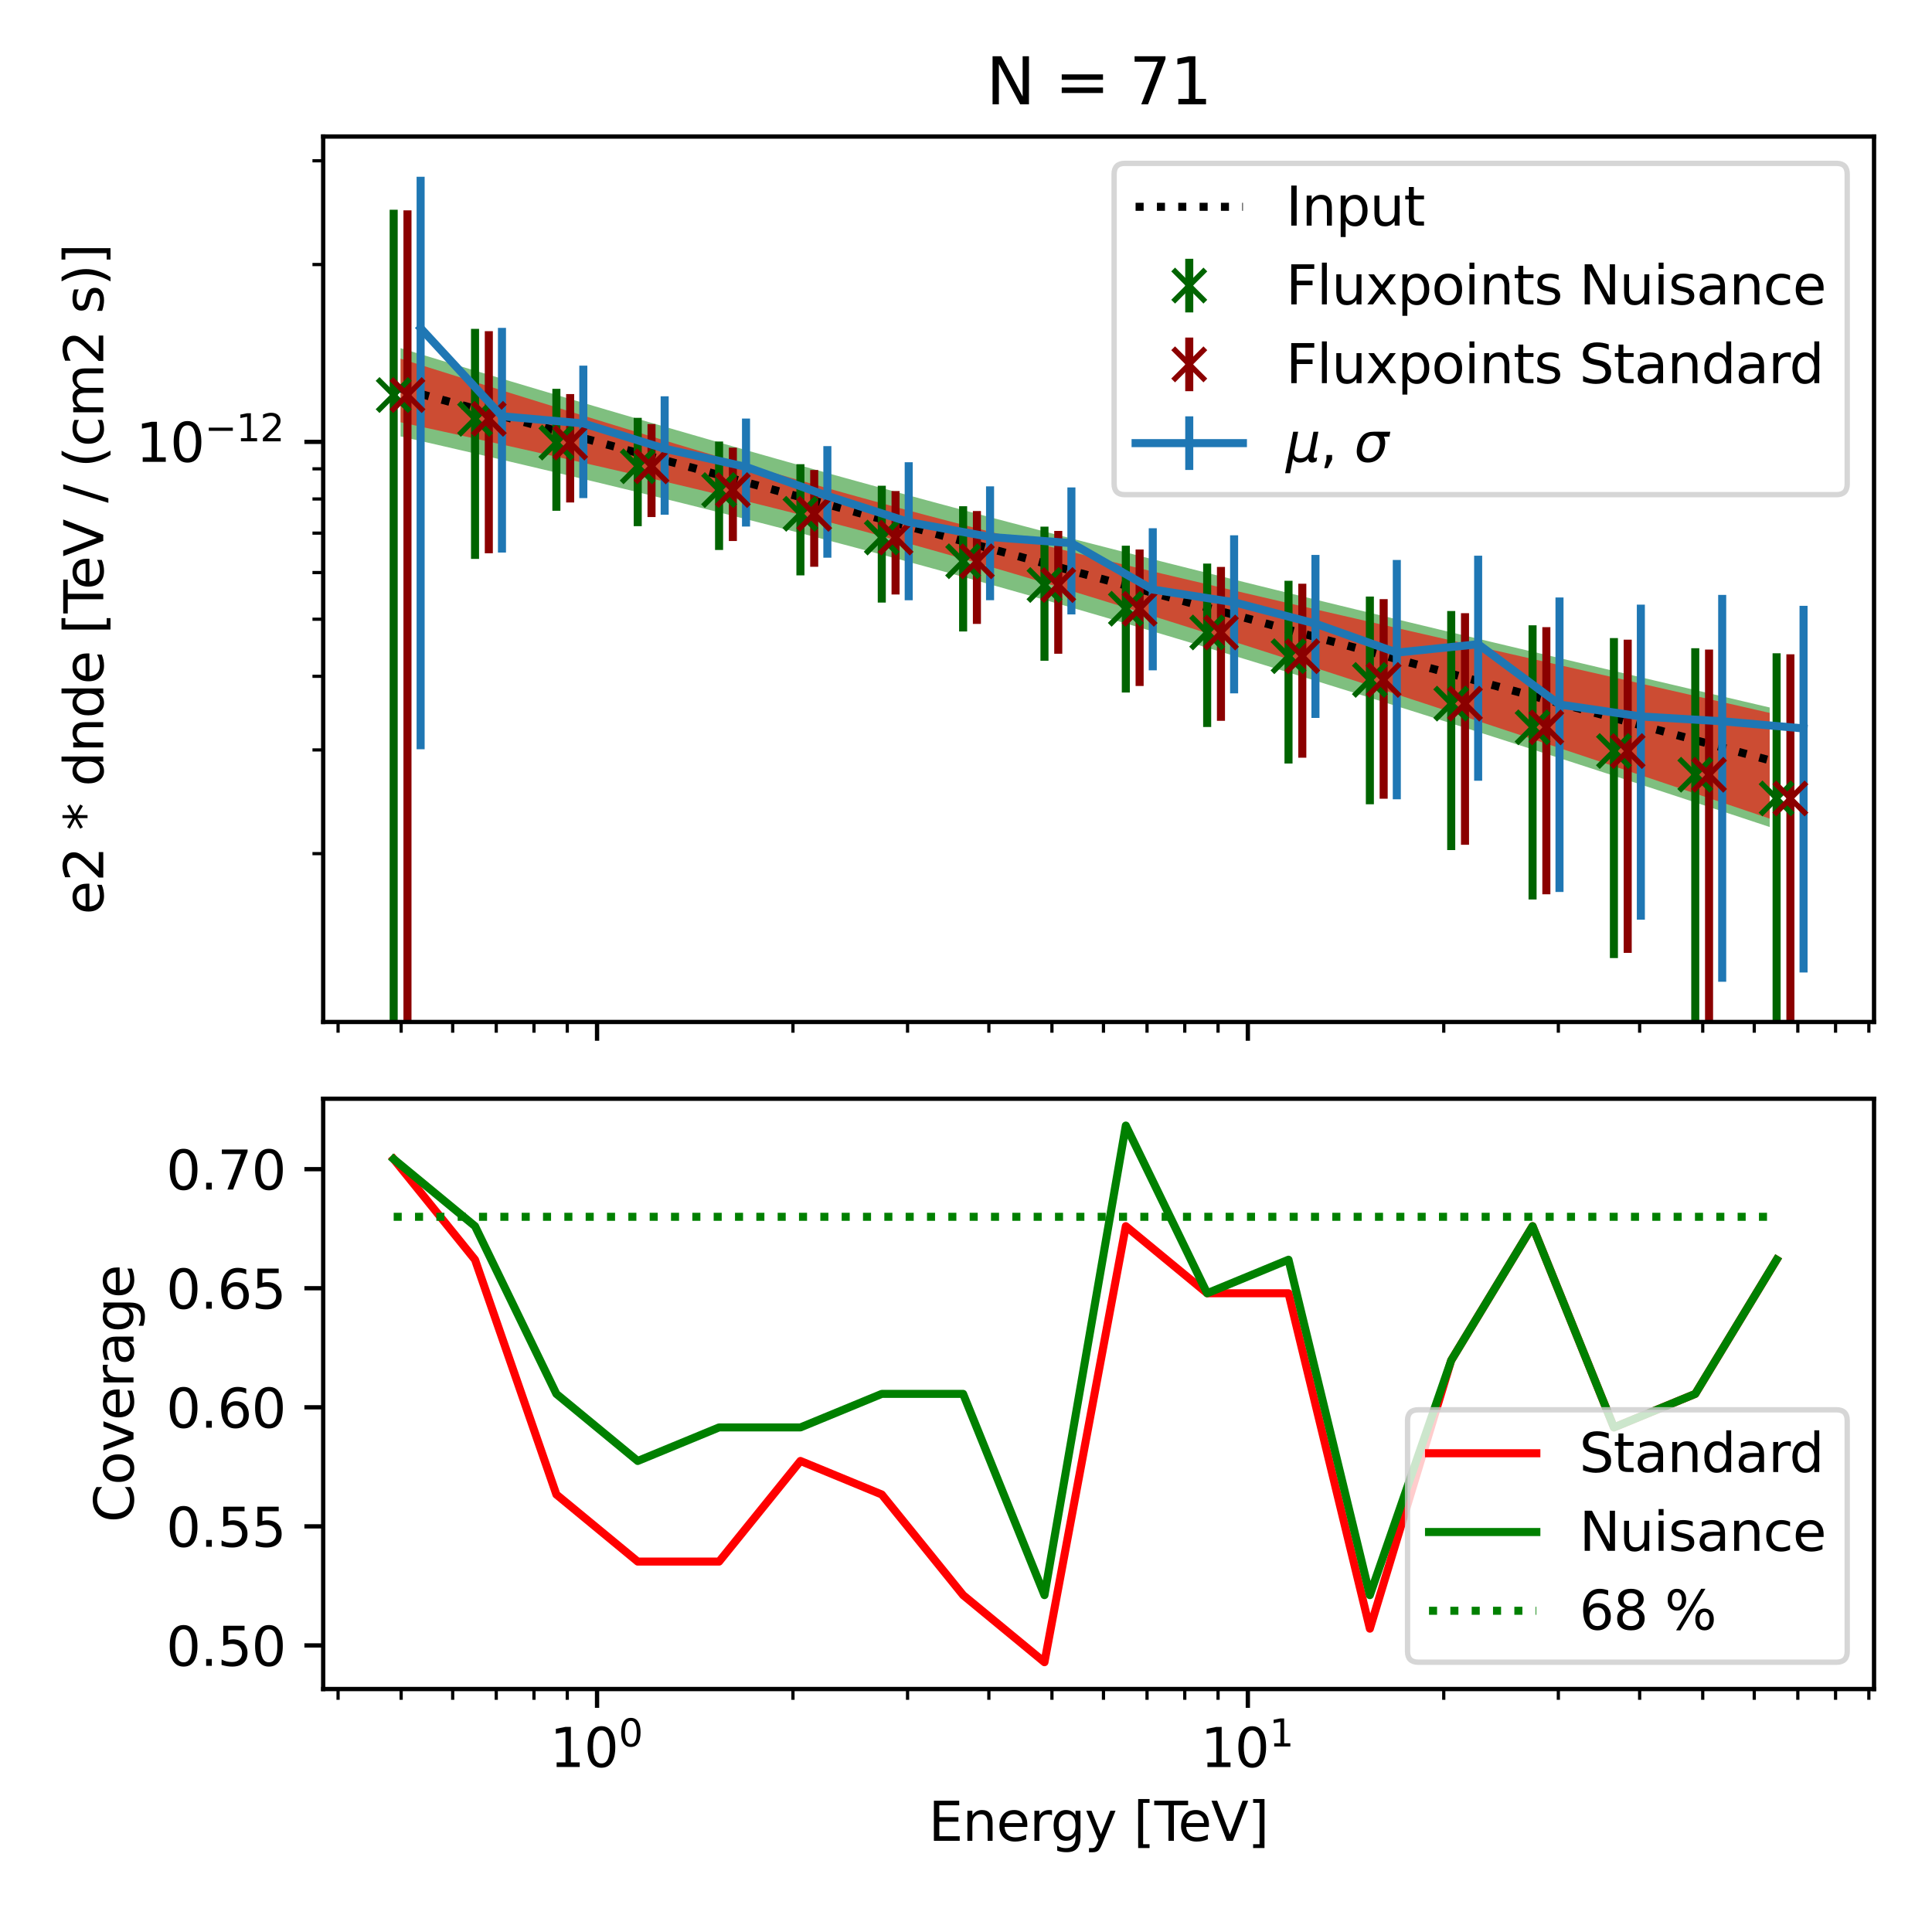 <?xml version="1.0" encoding="utf-8" standalone="no"?>
<!DOCTYPE svg PUBLIC "-//W3C//DTD SVG 1.1//EN"
  "http://www.w3.org/Graphics/SVG/1.1/DTD/svg11.dtd">
<svg xmlns:xlink="http://www.w3.org/1999/xlink" width="360pt" height="360pt" viewBox="0 0 360 360" xmlns="http://www.w3.org/2000/svg" version="1.1">
 <defs>
  <style type="text/css">*{stroke-linejoin: round; stroke-linecap: butt}</style>
 </defs>
 <g id="figure_1">
  <g id="patch_1">
   <path d="M 0 360 
L 360 360 
L 360 0 
L 0 0 
z
" style="fill: #ffffff"/>
  </g>
  <g id="axes_1">
   <g id="patch_2">
    <path d="M 60.221 190.433 
L 349.2 190.433 
L 349.2 25.44 
L 60.221 25.44 
z
" style="fill: #ffffff"/>
   </g>
   <g id="PolyCollection_1">
    <path d="M 74.645 64.877 
L 74.645 81.322 
L 77.222 81.908 
L 79.799 82.497 
L 82.376 83.088 
L 84.953 83.681 
L 87.53 84.276 
L 90.107 84.874 
L 92.683 85.474 
L 95.26 86.076 
L 97.837 86.681 
L 100.414 87.289 
L 102.991 87.899 
L 105.568 88.512 
L 108.145 89.127 
L 110.722 89.746 
L 113.298 90.367 
L 115.875 90.991 
L 118.452 91.618 
L 121.029 92.249 
L 123.606 92.882 
L 126.183 93.519 
L 128.76 94.159 
L 131.337 94.802 
L 133.914 95.448 
L 136.49 96.099 
L 139.067 96.752 
L 141.644 97.409 
L 144.221 98.07 
L 146.798 98.735 
L 149.375 99.403 
L 151.952 100.075 
L 154.529 100.751 
L 157.105 101.431 
L 159.682 102.114 
L 162.259 102.801 
L 164.836 103.493 
L 167.413 104.188 
L 169.99 104.887 
L 172.567 105.59 
L 175.144 106.297 
L 177.721 107.008 
L 180.297 107.723 
L 182.874 108.441 
L 185.451 109.164 
L 188.028 109.89 
L 190.605 110.62 
L 193.182 111.354 
L 195.759 112.091 
L 198.336 112.832 
L 200.913 113.577 
L 203.489 114.325 
L 206.066 115.077 
L 208.643 115.832 
L 211.22 116.591 
L 213.797 117.352 
L 216.374 118.117 
L 218.951 118.886 
L 221.528 119.657 
L 224.104 120.431 
L 226.681 121.209 
L 229.258 121.989 
L 231.835 122.772 
L 234.412 123.558 
L 236.989 124.346 
L 239.566 125.137 
L 242.143 125.931 
L 244.72 126.727 
L 247.296 127.526 
L 249.873 128.327 
L 252.45 129.131 
L 255.027 129.937 
L 257.604 130.745 
L 260.181 131.555 
L 262.758 132.367 
L 265.335 133.181 
L 267.911 133.998 
L 270.488 134.816 
L 273.065 135.637 
L 275.642 136.459 
L 278.219 137.283 
L 280.796 138.109 
L 283.373 138.936 
L 285.95 139.766 
L 288.527 140.597 
L 291.103 141.43 
L 293.68 142.264 
L 296.257 143.1 
L 298.834 143.938 
L 301.411 144.777 
L 303.988 145.617 
L 306.565 146.46 
L 309.142 147.303 
L 311.718 148.148 
L 314.295 148.995 
L 316.872 149.843 
L 319.449 150.692 
L 322.026 151.543 
L 324.603 152.395 
L 327.18 153.248 
L 329.757 154.103 
L 329.757 131.828 
L 329.757 131.828 
L 327.18 131.225 
L 324.603 130.623 
L 322.026 130.019 
L 319.449 129.416 
L 316.872 128.812 
L 314.295 128.208 
L 311.718 127.603 
L 309.142 126.998 
L 306.565 126.392 
L 303.988 125.786 
L 301.411 125.179 
L 298.834 124.572 
L 296.257 123.964 
L 293.68 123.356 
L 291.103 122.747 
L 288.527 122.137 
L 285.95 121.526 
L 283.373 120.915 
L 280.796 120.303 
L 278.219 119.69 
L 275.642 119.077 
L 273.065 118.462 
L 270.488 117.846 
L 267.911 117.23 
L 265.335 116.612 
L 262.758 115.993 
L 260.181 115.374 
L 257.604 114.753 
L 255.027 114.13 
L 252.45 113.507 
L 249.873 112.882 
L 247.296 112.255 
L 244.72 111.627 
L 242.143 110.998 
L 239.566 110.367 
L 236.989 109.734 
L 234.412 109.1 
L 231.835 108.463 
L 229.258 107.825 
L 226.681 107.185 
L 224.104 106.543 
L 221.528 105.899 
L 218.951 105.253 
L 216.374 104.605 
L 213.797 103.954 
L 211.22 103.301 
L 208.643 102.646 
L 206.066 101.988 
L 203.489 101.328 
L 200.913 100.665 
L 198.336 99.999 
L 195.759 99.331 
L 193.182 98.66 
L 190.605 97.986 
L 188.028 97.31 
L 185.451 96.63 
L 182.874 95.948 
L 180.297 95.262 
L 177.721 94.574 
L 175.144 93.883 
L 172.567 93.188 
L 169.99 92.491 
L 167.413 91.791 
L 164.836 91.087 
L 162.259 90.381 
L 159.682 89.671 
L 157.105 88.959 
L 154.529 88.244 
L 151.952 87.525 
L 149.375 86.804 
L 146.798 86.08 
L 144.221 85.353 
L 141.644 84.624 
L 139.067 83.891 
L 136.49 83.156 
L 133.914 82.418 
L 131.337 81.678 
L 128.76 80.936 
L 126.183 80.19 
L 123.606 79.443 
L 121.029 78.693 
L 118.452 77.941 
L 115.875 77.187 
L 113.298 76.43 
L 110.722 75.672 
L 108.145 74.912 
L 105.568 74.149 
L 102.991 73.385 
L 100.414 72.619 
L 97.837 71.852 
L 95.26 71.083 
L 92.683 70.312 
L 90.107 69.54 
L 87.53 68.766 
L 84.953 67.991 
L 82.376 67.214 
L 79.799 66.436 
L 77.222 65.657 
L 74.645 64.877 
z
" clip-path="url(#p9213c59e99)" style="fill: #008000; fill-opacity: 0.5"/>
   </g>
   <g id="PolyCollection_2">
    <path d="M 74.645 66.835 
L 74.645 78.687 
L 77.222 79.247 
L 79.799 79.809 
L 82.376 80.373 
L 84.953 80.938 
L 87.53 81.505 
L 90.107 82.073 
L 92.683 82.644 
L 95.26 83.216 
L 97.837 83.791 
L 100.414 84.368 
L 102.991 84.948 
L 105.568 85.529 
L 108.145 86.114 
L 110.722 86.701 
L 113.298 87.291 
L 115.875 87.885 
L 118.452 88.481 
L 121.029 89.081 
L 123.606 89.685 
L 126.183 90.293 
L 128.76 90.905 
L 131.337 91.521 
L 133.914 92.143 
L 136.49 92.769 
L 139.067 93.4 
L 141.644 94.037 
L 144.221 94.679 
L 146.798 95.328 
L 149.375 95.983 
L 151.952 96.644 
L 154.529 97.312 
L 157.105 97.987 
L 159.682 98.669 
L 162.259 99.358 
L 164.836 100.054 
L 167.413 100.758 
L 169.99 101.468 
L 172.567 102.186 
L 175.144 102.911 
L 177.721 103.643 
L 180.297 104.382 
L 182.874 105.126 
L 185.451 105.878 
L 188.028 106.635 
L 190.605 107.398 
L 193.182 108.166 
L 195.759 108.94 
L 198.336 109.719 
L 200.913 110.502 
L 203.489 111.29 
L 206.066 112.082 
L 208.643 112.878 
L 211.22 113.677 
L 213.797 114.48 
L 216.374 115.287 
L 218.951 116.096 
L 221.528 116.909 
L 224.104 117.724 
L 226.681 118.542 
L 229.258 119.362 
L 231.835 120.185 
L 234.412 121.01 
L 236.989 121.837 
L 239.566 122.666 
L 242.143 123.497 
L 244.72 124.33 
L 247.296 125.164 
L 249.873 126.001 
L 252.45 126.839 
L 255.027 127.678 
L 257.604 128.519 
L 260.181 129.361 
L 262.758 130.205 
L 265.335 131.05 
L 267.911 131.897 
L 270.488 132.744 
L 273.065 133.593 
L 275.642 134.444 
L 278.219 135.295 
L 280.796 136.147 
L 283.373 137.001 
L 285.95 137.856 
L 288.527 138.711 
L 291.103 139.568 
L 293.68 140.426 
L 296.257 141.285 
L 298.834 142.144 
L 301.411 143.005 
L 303.988 143.867 
L 306.565 144.73 
L 309.142 145.593 
L 311.718 146.458 
L 314.295 147.323 
L 316.872 148.19 
L 319.449 149.057 
L 322.026 149.925 
L 324.603 150.795 
L 327.18 151.665 
L 329.757 152.536 
L 329.757 132.837 
L 329.757 132.837 
L 327.18 132.251 
L 324.603 131.665 
L 322.026 131.078 
L 319.449 130.492 
L 316.872 129.906 
L 314.295 129.32 
L 311.718 128.735 
L 309.142 128.149 
L 306.565 127.563 
L 303.988 126.977 
L 301.411 126.391 
L 298.834 125.805 
L 296.257 125.219 
L 293.68 124.633 
L 291.103 124.047 
L 288.527 123.461 
L 285.95 122.875 
L 283.373 122.288 
L 280.796 121.702 
L 278.219 121.115 
L 275.642 120.528 
L 273.065 119.941 
L 270.488 119.353 
L 267.911 118.765 
L 265.335 118.177 
L 262.758 117.589 
L 260.181 117 
L 257.604 116.41 
L 255.027 115.82 
L 252.45 115.229 
L 249.873 114.638 
L 247.296 114.046 
L 244.72 113.453 
L 242.143 112.86 
L 239.566 112.265 
L 236.989 111.669 
L 234.412 111.072 
L 231.835 110.474 
L 229.258 109.875 
L 226.681 109.274 
L 224.104 108.672 
L 221.528 108.068 
L 218.951 107.462 
L 216.374 106.854 
L 213.797 106.243 
L 211.22 105.63 
L 208.643 105.015 
L 206.066 104.397 
L 203.489 103.776 
L 200.913 103.151 
L 198.336 102.523 
L 195.759 101.891 
L 193.182 101.255 
L 190.605 100.615 
L 188.028 99.97 
L 185.451 99.32 
L 182.874 98.665 
L 180.297 98.005 
L 177.721 97.339 
L 175.144 96.667 
L 172.567 95.989 
L 169.99 95.305 
L 167.413 94.615 
L 164.836 93.918 
L 162.259 93.215 
L 159.682 92.506 
L 157.105 91.79 
L 154.529 91.069 
L 151.952 90.341 
L 149.375 89.608 
L 146.798 88.868 
L 144.221 88.124 
L 141.644 87.374 
L 139.067 86.62 
L 136.49 85.86 
L 133.914 85.097 
L 131.337 84.329 
L 128.76 83.558 
L 126.183 82.783 
L 123.606 82.005 
L 121.029 81.223 
L 118.452 80.439 
L 115.875 79.652 
L 113.298 78.863 
L 110.722 78.071 
L 108.145 77.278 
L 105.568 76.482 
L 102.991 75.685 
L 100.414 74.886 
L 97.837 74.086 
L 95.26 73.285 
L 92.683 72.482 
L 90.107 71.678 
L 87.53 70.873 
L 84.953 70.067 
L 82.376 69.26 
L 79.799 68.452 
L 77.222 67.644 
L 74.645 66.835 
z
" clip-path="url(#p9213c59e99)" style="fill: #ff0000; fill-opacity: 0.6"/>
   </g>
   <g id="matplotlib.axis_1">
    <g id="xtick_1">
     <g id="line2d_1">
      <defs>
       <path id="mb9b4ec1c72" d="M 0 0 
L 0 3.5 
" style="stroke: #000000; stroke-width: 0.8"/>
      </defs>
      <g>
       <use xlink:href="#mb9b4ec1c72" x="111.252" y="190.433" style="stroke: #000000; stroke-width: 0.8"/>
      </g>
     </g>
    </g>
    <g id="xtick_2">
     <g id="line2d_2">
      <g>
       <use xlink:href="#mb9b4ec1c72" x="232.517" y="190.433" style="stroke: #000000; stroke-width: 0.8"/>
      </g>
     </g>
    </g>
    <g id="xtick_3">
     <g id="line2d_3">
      <defs>
       <path id="md96d4f2f10" d="M 0 0 
L 0 2 
" style="stroke: #000000; stroke-width: 0.6"/>
      </defs>
      <g>
       <use xlink:href="#md96d4f2f10" x="62.996" y="190.433" style="stroke: #000000; stroke-width: 0.6"/>
      </g>
     </g>
    </g>
    <g id="xtick_4">
     <g id="line2d_4">
      <g>
       <use xlink:href="#md96d4f2f10" x="74.748" y="190.433" style="stroke: #000000; stroke-width: 0.6"/>
      </g>
     </g>
    </g>
    <g id="xtick_5">
     <g id="line2d_5">
      <g>
       <use xlink:href="#md96d4f2f10" x="84.35" y="190.433" style="stroke: #000000; stroke-width: 0.6"/>
      </g>
     </g>
    </g>
    <g id="xtick_6">
     <g id="line2d_6">
      <g>
       <use xlink:href="#md96d4f2f10" x="92.468" y="190.433" style="stroke: #000000; stroke-width: 0.6"/>
      </g>
     </g>
    </g>
    <g id="xtick_7">
     <g id="line2d_7">
      <g>
       <use xlink:href="#md96d4f2f10" x="99.5" y="190.433" style="stroke: #000000; stroke-width: 0.6"/>
      </g>
     </g>
    </g>
    <g id="xtick_8">
     <g id="line2d_8">
      <g>
       <use xlink:href="#md96d4f2f10" x="105.703" y="190.433" style="stroke: #000000; stroke-width: 0.6"/>
      </g>
     </g>
    </g>
    <g id="xtick_9">
     <g id="line2d_9">
      <g>
       <use xlink:href="#md96d4f2f10" x="147.757" y="190.433" style="stroke: #000000; stroke-width: 0.6"/>
      </g>
     </g>
    </g>
    <g id="xtick_10">
     <g id="line2d_10">
      <g>
       <use xlink:href="#md96d4f2f10" x="169.11" y="190.433" style="stroke: #000000; stroke-width: 0.6"/>
      </g>
     </g>
    </g>
    <g id="xtick_11">
     <g id="line2d_11">
      <g>
       <use xlink:href="#md96d4f2f10" x="184.261" y="190.433" style="stroke: #000000; stroke-width: 0.6"/>
      </g>
     </g>
    </g>
    <g id="xtick_12">
     <g id="line2d_12">
      <g>
       <use xlink:href="#md96d4f2f10" x="196.013" y="190.433" style="stroke: #000000; stroke-width: 0.6"/>
      </g>
     </g>
    </g>
    <g id="xtick_13">
     <g id="line2d_13">
      <g>
       <use xlink:href="#md96d4f2f10" x="205.615" y="190.433" style="stroke: #000000; stroke-width: 0.6"/>
      </g>
     </g>
    </g>
    <g id="xtick_14">
     <g id="line2d_14">
      <g>
       <use xlink:href="#md96d4f2f10" x="213.733" y="190.433" style="stroke: #000000; stroke-width: 0.6"/>
      </g>
     </g>
    </g>
    <g id="xtick_15">
     <g id="line2d_15">
      <g>
       <use xlink:href="#md96d4f2f10" x="220.765" y="190.433" style="stroke: #000000; stroke-width: 0.6"/>
      </g>
     </g>
    </g>
    <g id="xtick_16">
     <g id="line2d_16">
      <g>
       <use xlink:href="#md96d4f2f10" x="226.968" y="190.433" style="stroke: #000000; stroke-width: 0.6"/>
      </g>
     </g>
    </g>
    <g id="xtick_17">
     <g id="line2d_17">
      <g>
       <use xlink:href="#md96d4f2f10" x="269.022" y="190.433" style="stroke: #000000; stroke-width: 0.6"/>
      </g>
     </g>
    </g>
    <g id="xtick_18">
     <g id="line2d_18">
      <g>
       <use xlink:href="#md96d4f2f10" x="290.375" y="190.433" style="stroke: #000000; stroke-width: 0.6"/>
      </g>
     </g>
    </g>
    <g id="xtick_19">
     <g id="line2d_19">
      <g>
       <use xlink:href="#md96d4f2f10" x="305.526" y="190.433" style="stroke: #000000; stroke-width: 0.6"/>
      </g>
     </g>
    </g>
    <g id="xtick_20">
     <g id="line2d_20">
      <g>
       <use xlink:href="#md96d4f2f10" x="317.278" y="190.433" style="stroke: #000000; stroke-width: 0.6"/>
      </g>
     </g>
    </g>
    <g id="xtick_21">
     <g id="line2d_21">
      <g>
       <use xlink:href="#md96d4f2f10" x="326.88" y="190.433" style="stroke: #000000; stroke-width: 0.6"/>
      </g>
     </g>
    </g>
    <g id="xtick_22">
     <g id="line2d_22">
      <g>
       <use xlink:href="#md96d4f2f10" x="334.998" y="190.433" style="stroke: #000000; stroke-width: 0.6"/>
      </g>
     </g>
    </g>
    <g id="xtick_23">
     <g id="line2d_23">
      <g>
       <use xlink:href="#md96d4f2f10" x="342.031" y="190.433" style="stroke: #000000; stroke-width: 0.6"/>
      </g>
     </g>
    </g>
    <g id="xtick_24">
     <g id="line2d_24">
      <g>
       <use xlink:href="#md96d4f2f10" x="348.234" y="190.433" style="stroke: #000000; stroke-width: 0.6"/>
      </g>
     </g>
    </g>
   </g>
   <g id="matplotlib.axis_2">
    <g id="ytick_1">
     <g id="line2d_25">
      <defs>
       <path id="m76cf2ac3ba" d="M 0 0 
L -3.5 0 
" style="stroke: #000000; stroke-width: 0.8"/>
      </defs>
      <g>
       <use xlink:href="#m76cf2ac3ba" x="60.221" y="82.335" style="stroke: #000000; stroke-width: 0.8"/>
      </g>
     </g>
     <g id="text_1">
      <!-- $\mathdefault{10^{-12}}$ -->
      <g transform="translate(25.321 86.135) scale(0.1 -0.1)">
       <defs>
        <path id="DejaVuSans-31" d="M 794 531 
L 1825 531 
L 1825 4091 
L 703 3866 
L 703 4441 
L 1819 4666 
L 2450 4666 
L 2450 531 
L 3481 531 
L 3481 0 
L 794 0 
L 794 531 
z
" transform="scale(0.016)"/>
        <path id="DejaVuSans-30" d="M 2034 4250 
Q 1547 4250 1301 3770 
Q 1056 3291 1056 2328 
Q 1056 1369 1301 889 
Q 1547 409 2034 409 
Q 2525 409 2770 889 
Q 3016 1369 3016 2328 
Q 3016 3291 2770 3770 
Q 2525 4250 2034 4250 
z
M 2034 4750 
Q 2819 4750 3233 4129 
Q 3647 3509 3647 2328 
Q 3647 1150 3233 529 
Q 2819 -91 2034 -91 
Q 1250 -91 836 529 
Q 422 1150 422 2328 
Q 422 3509 836 4129 
Q 1250 4750 2034 4750 
z
" transform="scale(0.016)"/>
        <path id="DejaVuSans-2212" d="M 678 2272 
L 4684 2272 
L 4684 1741 
L 678 1741 
L 678 2272 
z
" transform="scale(0.016)"/>
        <path id="DejaVuSans-32" d="M 1228 531 
L 3431 531 
L 3431 0 
L 469 0 
L 469 531 
Q 828 903 1448 1529 
Q 2069 2156 2228 2338 
Q 2531 2678 2651 2914 
Q 2772 3150 2772 3378 
Q 2772 3750 2511 3984 
Q 2250 4219 1831 4219 
Q 1534 4219 1204 4116 
Q 875 4013 500 3803 
L 500 4441 
Q 881 4594 1212 4672 
Q 1544 4750 1819 4750 
Q 2544 4750 2975 4387 
Q 3406 4025 3406 3419 
Q 3406 3131 3298 2873 
Q 3191 2616 2906 2266 
Q 2828 2175 2409 1742 
Q 1991 1309 1228 531 
z
" transform="scale(0.016)"/>
       </defs>
       <use xlink:href="#DejaVuSans-31" transform="translate(0 0.766)"/>
       <use xlink:href="#DejaVuSans-30" transform="translate(63.623 0.766)"/>
       <use xlink:href="#DejaVuSans-2212" transform="translate(128.203 39.047) scale(0.7)"/>
       <use xlink:href="#DejaVuSans-31" transform="translate(186.855 39.047) scale(0.7)"/>
       <use xlink:href="#DejaVuSans-32" transform="translate(231.392 39.047) scale(0.7)"/>
      </g>
     </g>
    </g>
    <g id="ytick_2">
     <g id="line2d_26">
      <defs>
       <path id="mfb8761d743" d="M 0 0 
L -2 0 
" style="stroke: #000000; stroke-width: 0.6"/>
      </defs>
      <g>
       <use xlink:href="#mfb8761d743" x="60.221" y="159.065" style="stroke: #000000; stroke-width: 0.6"/>
      </g>
     </g>
    </g>
    <g id="ytick_3">
     <g id="line2d_27">
      <g>
       <use xlink:href="#mfb8761d743" x="60.221" y="139.735" style="stroke: #000000; stroke-width: 0.6"/>
      </g>
     </g>
    </g>
    <g id="ytick_4">
     <g id="line2d_28">
      <g>
       <use xlink:href="#mfb8761d743" x="60.221" y="126.02" style="stroke: #000000; stroke-width: 0.6"/>
      </g>
     </g>
    </g>
    <g id="ytick_5">
     <g id="line2d_29">
      <g>
       <use xlink:href="#mfb8761d743" x="60.221" y="115.381" style="stroke: #000000; stroke-width: 0.6"/>
      </g>
     </g>
    </g>
    <g id="ytick_6">
     <g id="line2d_30">
      <g>
       <use xlink:href="#mfb8761d743" x="60.221" y="106.689" style="stroke: #000000; stroke-width: 0.6"/>
      </g>
     </g>
    </g>
    <g id="ytick_7">
     <g id="line2d_31">
      <g>
       <use xlink:href="#mfb8761d743" x="60.221" y="99.34" style="stroke: #000000; stroke-width: 0.6"/>
      </g>
     </g>
    </g>
    <g id="ytick_8">
     <g id="line2d_32">
      <g>
       <use xlink:href="#mfb8761d743" x="60.221" y="92.974" style="stroke: #000000; stroke-width: 0.6"/>
      </g>
     </g>
    </g>
    <g id="ytick_9">
     <g id="line2d_33">
      <g>
       <use xlink:href="#mfb8761d743" x="60.221" y="87.358" style="stroke: #000000; stroke-width: 0.6"/>
      </g>
     </g>
    </g>
    <g id="ytick_10">
     <g id="line2d_34">
      <g>
       <use xlink:href="#mfb8761d743" x="60.221" y="49.29" style="stroke: #000000; stroke-width: 0.6"/>
      </g>
     </g>
    </g>
    <g id="ytick_11">
     <g id="line2d_35">
      <g>
       <use xlink:href="#mfb8761d743" x="60.221" y="29.959" style="stroke: #000000; stroke-width: 0.6"/>
      </g>
     </g>
    </g>
    <g id="text_2">
     <!-- e2 * dnde [TeV / (cm2 s)] -->
     <g transform="translate(19.242 170.416) rotate(-90) scale(0.1 -0.1)">
      <defs>
       <path id="DejaVuSans-65" d="M 3597 1894 
L 3597 1613 
L 953 1613 
Q 991 1019 1311 708 
Q 1631 397 2203 397 
Q 2534 397 2845 478 
Q 3156 559 3463 722 
L 3463 178 
Q 3153 47 2828 -22 
Q 2503 -91 2169 -91 
Q 1331 -91 842 396 
Q 353 884 353 1716 
Q 353 2575 817 3079 
Q 1281 3584 2069 3584 
Q 2775 3584 3186 3129 
Q 3597 2675 3597 1894 
z
M 3022 2063 
Q 3016 2534 2758 2815 
Q 2500 3097 2075 3097 
Q 1594 3097 1305 2825 
Q 1016 2553 972 2059 
L 3022 2063 
z
" transform="scale(0.016)"/>
       <path id="DejaVuSans-20" transform="scale(0.016)"/>
       <path id="DejaVuSans-2a" d="M 3009 3897 
L 1888 3291 
L 3009 2681 
L 2828 2375 
L 1778 3009 
L 1778 1831 
L 1422 1831 
L 1422 3009 
L 372 2375 
L 191 2681 
L 1313 3291 
L 191 3897 
L 372 4206 
L 1422 3572 
L 1422 4750 
L 1778 4750 
L 1778 3572 
L 2828 4206 
L 3009 3897 
z
" transform="scale(0.016)"/>
       <path id="DejaVuSans-64" d="M 2906 2969 
L 2906 4863 
L 3481 4863 
L 3481 0 
L 2906 0 
L 2906 525 
Q 2725 213 2448 61 
Q 2172 -91 1784 -91 
Q 1150 -91 751 415 
Q 353 922 353 1747 
Q 353 2572 751 3078 
Q 1150 3584 1784 3584 
Q 2172 3584 2448 3432 
Q 2725 3281 2906 2969 
z
M 947 1747 
Q 947 1113 1208 752 
Q 1469 391 1925 391 
Q 2381 391 2643 752 
Q 2906 1113 2906 1747 
Q 2906 2381 2643 2742 
Q 2381 3103 1925 3103 
Q 1469 3103 1208 2742 
Q 947 2381 947 1747 
z
" transform="scale(0.016)"/>
       <path id="DejaVuSans-6e" d="M 3513 2113 
L 3513 0 
L 2938 0 
L 2938 2094 
Q 2938 2591 2744 2837 
Q 2550 3084 2163 3084 
Q 1697 3084 1428 2787 
Q 1159 2491 1159 1978 
L 1159 0 
L 581 0 
L 581 3500 
L 1159 3500 
L 1159 2956 
Q 1366 3272 1645 3428 
Q 1925 3584 2291 3584 
Q 2894 3584 3203 3211 
Q 3513 2838 3513 2113 
z
" transform="scale(0.016)"/>
       <path id="DejaVuSans-5b" d="M 550 4863 
L 1875 4863 
L 1875 4416 
L 1125 4416 
L 1125 -397 
L 1875 -397 
L 1875 -844 
L 550 -844 
L 550 4863 
z
" transform="scale(0.016)"/>
       <path id="DejaVuSans-54" d="M -19 4666 
L 3928 4666 
L 3928 4134 
L 2272 4134 
L 2272 0 
L 1638 0 
L 1638 4134 
L -19 4134 
L -19 4666 
z
" transform="scale(0.016)"/>
       <path id="DejaVuSans-56" d="M 1831 0 
L 50 4666 
L 709 4666 
L 2188 738 
L 3669 4666 
L 4325 4666 
L 2547 0 
L 1831 0 
z
" transform="scale(0.016)"/>
       <path id="DejaVuSans-2f" d="M 1625 4666 
L 2156 4666 
L 531 -594 
L 0 -594 
L 1625 4666 
z
" transform="scale(0.016)"/>
       <path id="DejaVuSans-28" d="M 1984 4856 
Q 1566 4138 1362 3434 
Q 1159 2731 1159 2009 
Q 1159 1288 1364 580 
Q 1569 -128 1984 -844 
L 1484 -844 
Q 1016 -109 783 600 
Q 550 1309 550 2009 
Q 550 2706 781 3412 
Q 1013 4119 1484 4856 
L 1984 4856 
z
" transform="scale(0.016)"/>
       <path id="DejaVuSans-63" d="M 3122 3366 
L 3122 2828 
Q 2878 2963 2633 3030 
Q 2388 3097 2138 3097 
Q 1578 3097 1268 2742 
Q 959 2388 959 1747 
Q 959 1106 1268 751 
Q 1578 397 2138 397 
Q 2388 397 2633 464 
Q 2878 531 3122 666 
L 3122 134 
Q 2881 22 2623 -34 
Q 2366 -91 2075 -91 
Q 1284 -91 818 406 
Q 353 903 353 1747 
Q 353 2603 823 3093 
Q 1294 3584 2113 3584 
Q 2378 3584 2631 3529 
Q 2884 3475 3122 3366 
z
" transform="scale(0.016)"/>
       <path id="DejaVuSans-6d" d="M 3328 2828 
Q 3544 3216 3844 3400 
Q 4144 3584 4550 3584 
Q 5097 3584 5394 3201 
Q 5691 2819 5691 2113 
L 5691 0 
L 5113 0 
L 5113 2094 
Q 5113 2597 4934 2840 
Q 4756 3084 4391 3084 
Q 3944 3084 3684 2787 
Q 3425 2491 3425 1978 
L 3425 0 
L 2847 0 
L 2847 2094 
Q 2847 2600 2669 2842 
Q 2491 3084 2119 3084 
Q 1678 3084 1418 2786 
Q 1159 2488 1159 1978 
L 1159 0 
L 581 0 
L 581 3500 
L 1159 3500 
L 1159 2956 
Q 1356 3278 1631 3431 
Q 1906 3584 2284 3584 
Q 2666 3584 2933 3390 
Q 3200 3197 3328 2828 
z
" transform="scale(0.016)"/>
       <path id="DejaVuSans-73" d="M 2834 3397 
L 2834 2853 
Q 2591 2978 2328 3040 
Q 2066 3103 1784 3103 
Q 1356 3103 1142 2972 
Q 928 2841 928 2578 
Q 928 2378 1081 2264 
Q 1234 2150 1697 2047 
L 1894 2003 
Q 2506 1872 2764 1633 
Q 3022 1394 3022 966 
Q 3022 478 2636 193 
Q 2250 -91 1575 -91 
Q 1294 -91 989 -36 
Q 684 19 347 128 
L 347 722 
Q 666 556 975 473 
Q 1284 391 1588 391 
Q 1994 391 2212 530 
Q 2431 669 2431 922 
Q 2431 1156 2273 1281 
Q 2116 1406 1581 1522 
L 1381 1569 
Q 847 1681 609 1914 
Q 372 2147 372 2553 
Q 372 3047 722 3315 
Q 1072 3584 1716 3584 
Q 2034 3584 2315 3537 
Q 2597 3491 2834 3397 
z
" transform="scale(0.016)"/>
       <path id="DejaVuSans-29" d="M 513 4856 
L 1013 4856 
Q 1481 4119 1714 3412 
Q 1947 2706 1947 2009 
Q 1947 1309 1714 600 
Q 1481 -109 1013 -844 
L 513 -844 
Q 928 -128 1133 580 
Q 1338 1288 1338 2009 
Q 1338 2731 1133 3434 
Q 928 4138 513 4856 
z
" transform="scale(0.016)"/>
       <path id="DejaVuSans-5d" d="M 1947 4863 
L 1947 -844 
L 622 -844 
L 622 -397 
L 1369 -397 
L 1369 4416 
L 622 4416 
L 622 4863 
L 1947 4863 
z
" transform="scale(0.016)"/>
      </defs>
      <use xlink:href="#DejaVuSans-65"/>
      <use xlink:href="#DejaVuSans-32" x="61.523"/>
      <use xlink:href="#DejaVuSans-20" x="125.146"/>
      <use xlink:href="#DejaVuSans-2a" x="156.934"/>
      <use xlink:href="#DejaVuSans-20" x="206.934"/>
      <use xlink:href="#DejaVuSans-64" x="238.721"/>
      <use xlink:href="#DejaVuSans-6e" x="302.197"/>
      <use xlink:href="#DejaVuSans-64" x="365.576"/>
      <use xlink:href="#DejaVuSans-65" x="429.053"/>
      <use xlink:href="#DejaVuSans-20" x="490.576"/>
      <use xlink:href="#DejaVuSans-5b" x="522.363"/>
      <use xlink:href="#DejaVuSans-54" x="561.377"/>
      <use xlink:href="#DejaVuSans-65" x="605.461"/>
      <use xlink:href="#DejaVuSans-56" x="666.984"/>
      <use xlink:href="#DejaVuSans-20" x="735.393"/>
      <use xlink:href="#DejaVuSans-2f" x="767.18"/>
      <use xlink:href="#DejaVuSans-20" x="800.871"/>
      <use xlink:href="#DejaVuSans-28" x="832.658"/>
      <use xlink:href="#DejaVuSans-63" x="871.672"/>
      <use xlink:href="#DejaVuSans-6d" x="926.652"/>
      <use xlink:href="#DejaVuSans-32" x="1024.064"/>
      <use xlink:href="#DejaVuSans-20" x="1087.688"/>
      <use xlink:href="#DejaVuSans-73" x="1119.475"/>
      <use xlink:href="#DejaVuSans-29" x="1171.574"/>
      <use xlink:href="#DejaVuSans-5d" x="1210.588"/>
     </g>
    </g>
   </g>
   <g id="line2d_36">
    <path d="M 74.645 72.394 
L 77.222 73.094 
L 79.799 73.793 
L 82.376 74.493 
L 84.953 75.193 
L 87.53 75.893 
L 90.107 76.593 
L 92.683 77.293 
L 95.26 77.992 
L 97.837 78.692 
L 100.414 79.392 
L 102.991 80.092 
L 105.568 80.792 
L 108.145 81.491 
L 110.722 82.191 
L 113.298 82.891 
L 115.875 83.591 
L 118.452 84.291 
L 121.029 84.991 
L 123.606 85.69 
L 126.183 86.39 
L 128.76 87.09 
L 131.337 87.79 
L 133.914 88.49 
L 136.49 89.19 
L 139.067 89.889 
L 141.644 90.589 
L 144.221 91.289 
L 146.798 91.989 
L 149.375 92.689 
L 151.952 93.388 
L 154.529 94.088 
L 157.105 94.788 
L 159.682 95.488 
L 162.259 96.188 
L 164.836 96.888 
L 167.413 97.587 
L 169.99 98.287 
L 172.567 98.987 
L 175.144 99.687 
L 177.721 100.387 
L 180.297 101.086 
L 182.874 101.786 
L 185.451 102.486 
L 188.028 103.186 
L 190.605 103.886 
L 193.182 104.586 
L 195.759 105.285 
L 198.336 105.985 
L 200.913 106.685 
L 203.489 107.385 
L 206.066 108.085 
L 208.643 108.785 
L 211.22 109.484 
L 213.797 110.184 
L 216.374 110.884 
L 218.951 111.584 
L 221.528 112.284 
L 224.104 112.983 
L 226.681 113.683 
L 229.258 114.383 
L 231.835 115.083 
L 234.412 115.783 
L 236.989 116.483 
L 239.566 117.182 
L 242.143 117.882 
L 244.72 118.582 
L 247.296 119.282 
L 249.873 119.982 
L 252.45 120.681 
L 255.027 121.381 
L 257.604 122.081 
L 260.181 122.781 
L 262.758 123.481 
L 265.335 124.181 
L 267.911 124.88 
L 270.488 125.58 
L 273.065 126.28 
L 275.642 126.98 
L 278.219 127.68 
L 280.796 128.379 
L 283.373 129.079 
L 285.95 129.779 
L 288.527 130.479 
L 291.103 131.179 
L 293.68 131.879 
L 296.257 132.578 
L 298.834 133.278 
L 301.411 133.978 
L 303.988 134.678 
L 306.565 135.378 
L 309.142 136.078 
L 311.718 136.777 
L 314.295 137.477 
L 316.872 138.177 
L 319.449 138.877 
L 322.026 139.577 
L 324.603 140.276 
L 327.18 140.976 
L 329.757 141.676 
" clip-path="url(#p9213c59e99)" style="fill: none; stroke-dasharray: 1.5,2.475; stroke-dashoffset: 0; stroke: #000000; stroke-width: 1.5"/>
   </g>
   <g id="LineCollection_1">
    <path clip-path="url(#p9213c59e99)" style="fill: none; stroke: #006400; stroke-width: 1.5"/>
    <path clip-path="url(#p9213c59e99)" style="fill: none; stroke: #006400; stroke-width: 1.5"/>
    <path clip-path="url(#p9213c59e99)" style="fill: none; stroke: #006400; stroke-width: 1.5"/>
    <path clip-path="url(#p9213c59e99)" style="fill: none; stroke: #006400; stroke-width: 1.5"/>
    <path clip-path="url(#p9213c59e99)" style="fill: none; stroke: #006400; stroke-width: 1.5"/>
    <path d="M 73.357 361 
L 73.357 39.08 
" clip-path="url(#p9213c59e99)" style="fill: none; stroke: #006400; stroke-width: 1.5"/>
    <path d="M 88.515 104.142 
L 88.515 61.275 
" clip-path="url(#p9213c59e99)" style="fill: none; stroke: #006400; stroke-width: 1.5"/>
    <path d="M 103.673 95.17 
L 103.673 72.453 
" clip-path="url(#p9213c59e99)" style="fill: none; stroke: #006400; stroke-width: 1.5"/>
    <path d="M 118.831 98.045 
L 118.831 77.857 
" clip-path="url(#p9213c59e99)" style="fill: none; stroke: #006400; stroke-width: 1.5"/>
    <path d="M 133.989 102.48 
L 133.989 82.275 
" clip-path="url(#p9213c59e99)" style="fill: none; stroke: #006400; stroke-width: 1.5"/>
    <path d="M 149.147 107.212 
L 149.147 86.497 
" clip-path="url(#p9213c59e99)" style="fill: none; stroke: #006400; stroke-width: 1.5"/>
    <path d="M 164.306 112.281 
L 164.306 90.51 
" clip-path="url(#p9213c59e99)" style="fill: none; stroke: #006400; stroke-width: 1.5"/>
    <path d="M 179.464 117.664 
L 179.464 94.328 
" clip-path="url(#p9213c59e99)" style="fill: none; stroke: #006400; stroke-width: 1.5"/>
    <path d="M 194.622 123.119 
L 194.622 98.129 
" clip-path="url(#p9213c59e99)" style="fill: none; stroke: #006400; stroke-width: 1.5"/>
    <path d="M 209.78 129.04 
L 209.78 101.686 
" clip-path="url(#p9213c59e99)" style="fill: none; stroke: #006400; stroke-width: 1.5"/>
    <path d="M 224.938 135.463 
L 224.938 105.014 
" clip-path="url(#p9213c59e99)" style="fill: none; stroke: #006400; stroke-width: 1.5"/>
    <path d="M 240.096 142.272 
L 240.096 108.221 
" clip-path="url(#p9213c59e99)" style="fill: none; stroke: #006400; stroke-width: 1.5"/>
    <path d="M 255.254 149.862 
L 255.254 111.163 
" clip-path="url(#p9213c59e99)" style="fill: none; stroke: #006400; stroke-width: 1.5"/>
    <path d="M 270.413 158.398 
L 270.413 113.86 
" clip-path="url(#p9213c59e99)" style="fill: none; stroke: #006400; stroke-width: 1.5"/>
    <path d="M 285.571 167.605 
L 285.571 116.518 
" clip-path="url(#p9213c59e99)" style="fill: none; stroke: #006400; stroke-width: 1.5"/>
    <path d="M 300.729 178.52 
L 300.729 118.9 
" clip-path="url(#p9213c59e99)" style="fill: none; stroke: #006400; stroke-width: 1.5"/>
    <path d="M 315.887 192.981 
L 315.887 120.791 
" clip-path="url(#p9213c59e99)" style="fill: none; stroke: #006400; stroke-width: 1.5"/>
    <path d="M 331.045 217.502 
L 331.045 121.728 
" clip-path="url(#p9213c59e99)" style="fill: none; stroke: #006400; stroke-width: 1.5"/>
    <path clip-path="url(#p9213c59e99)" style="fill: none; stroke: #006400; stroke-width: 1.5"/>
   </g>
   <g id="LineCollection_2">
    <path clip-path="url(#p9213c59e99)" style="fill: none; stroke: #8b0000; stroke-width: 1.5"/>
    <path clip-path="url(#p9213c59e99)" style="fill: none; stroke: #8b0000; stroke-width: 1.5"/>
    <path clip-path="url(#p9213c59e99)" style="fill: none; stroke: #8b0000; stroke-width: 1.5"/>
    <path clip-path="url(#p9213c59e99)" style="fill: none; stroke: #8b0000; stroke-width: 1.5"/>
    <path clip-path="url(#p9213c59e99)" style="fill: none; stroke: #8b0000; stroke-width: 1.5"/>
    <path d="M 75.926 361 
L 75.926 39.197 
" clip-path="url(#p9213c59e99)" style="fill: none; stroke: #8b0000; stroke-width: 1.5"/>
    <path d="M 91.084 103.095 
L 91.084 61.711 
" clip-path="url(#p9213c59e99)" style="fill: none; stroke: #8b0000; stroke-width: 1.5"/>
    <path d="M 106.243 93.632 
L 106.243 73.434 
" clip-path="url(#p9213c59e99)" style="fill: none; stroke: #8b0000; stroke-width: 1.5"/>
    <path d="M 121.401 96.341 
L 121.401 79.018 
" clip-path="url(#p9213c59e99)" style="fill: none; stroke: #8b0000; stroke-width: 1.5"/>
    <path d="M 136.559 100.812 
L 136.559 83.411 
" clip-path="url(#p9213c59e99)" style="fill: none; stroke: #8b0000; stroke-width: 1.5"/>
    <path d="M 151.717 105.612 
L 151.717 87.576 
" clip-path="url(#p9213c59e99)" style="fill: none; stroke: #8b0000; stroke-width: 1.5"/>
    <path d="M 166.875 110.775 
L 166.875 91.5 
" clip-path="url(#p9213c59e99)" style="fill: none; stroke: #8b0000; stroke-width: 1.5"/>
    <path d="M 182.033 116.258 
L 182.033 95.224 
" clip-path="url(#p9213c59e99)" style="fill: none; stroke: #8b0000; stroke-width: 1.5"/>
    <path d="M 197.191 121.816 
L 197.191 98.932 
" clip-path="url(#p9213c59e99)" style="fill: none; stroke: #8b0000; stroke-width: 1.5"/>
    <path d="M 212.35 127.821 
L 212.35 102.398 
" clip-path="url(#p9213c59e99)" style="fill: none; stroke: #8b0000; stroke-width: 1.5"/>
    <path d="M 227.508 134.315 
L 227.508 105.643 
" clip-path="url(#p9213c59e99)" style="fill: none; stroke: #8b0000; stroke-width: 1.5"/>
    <path d="M 242.666 141.186 
L 242.666 108.772 
" clip-path="url(#p9213c59e99)" style="fill: none; stroke: #8b0000; stroke-width: 1.5"/>
    <path d="M 257.824 148.832 
L 257.824 111.636 
" clip-path="url(#p9213c59e99)" style="fill: none; stroke: #8b0000; stroke-width: 1.5"/>
    <path d="M 272.982 157.411 
L 272.982 114.263 
" clip-path="url(#p9213c59e99)" style="fill: none; stroke: #8b0000; stroke-width: 1.5"/>
    <path d="M 288.14 166.641 
L 288.14 116.865 
" clip-path="url(#p9213c59e99)" style="fill: none; stroke: #8b0000; stroke-width: 1.5"/>
    <path d="M 303.298 177.548 
L 303.298 119.193 
" clip-path="url(#p9213c59e99)" style="fill: none; stroke: #8b0000; stroke-width: 1.5"/>
    <path d="M 318.457 191.945 
L 318.457 121.033 
" clip-path="url(#p9213c59e99)" style="fill: none; stroke: #8b0000; stroke-width: 1.5"/>
    <path d="M 333.615 216.183 
L 333.615 121.919 
" clip-path="url(#p9213c59e99)" style="fill: none; stroke: #8b0000; stroke-width: 1.5"/>
    <path clip-path="url(#p9213c59e99)" style="fill: none; stroke: #8b0000; stroke-width: 1.5"/>
   </g>
   <g id="LineCollection_3">
    <path clip-path="url(#p9213c59e99)" style="fill: none; stroke: #1f77b4; stroke-width: 1.5"/>
    <path clip-path="url(#p9213c59e99)" style="fill: none; stroke: #1f77b4; stroke-width: 1.5"/>
    <path clip-path="url(#p9213c59e99)" style="fill: none; stroke: #1f77b4; stroke-width: 1.5"/>
    <path clip-path="url(#p9213c59e99)" style="fill: none; stroke: #1f77b4; stroke-width: 1.5"/>
    <path clip-path="url(#p9213c59e99)" style="fill: none; stroke: #1f77b4; stroke-width: 1.5"/>
    <path d="M 78.376 139.614 
L 78.376 32.94 
" clip-path="url(#p9213c59e99)" style="fill: none; stroke: #1f77b4; stroke-width: 1.5"/>
    <path d="M 93.534 102.96 
L 93.534 61.09 
" clip-path="url(#p9213c59e99)" style="fill: none; stroke: #1f77b4; stroke-width: 1.5"/>
    <path d="M 108.693 92.817 
L 108.693 68.134 
" clip-path="url(#p9213c59e99)" style="fill: none; stroke: #1f77b4; stroke-width: 1.5"/>
    <path d="M 123.851 95.909 
L 123.851 73.842 
" clip-path="url(#p9213c59e99)" style="fill: none; stroke: #1f77b4; stroke-width: 1.5"/>
    <path d="M 139.009 98.113 
L 139.009 77.993 
" clip-path="url(#p9213c59e99)" style="fill: none; stroke: #1f77b4; stroke-width: 1.5"/>
    <path d="M 154.167 103.919 
L 154.167 83.128 
" clip-path="url(#p9213c59e99)" style="fill: none; stroke: #1f77b4; stroke-width: 1.5"/>
    <path d="M 169.325 111.853 
L 169.325 86.131 
" clip-path="url(#p9213c59e99)" style="fill: none; stroke: #1f77b4; stroke-width: 1.5"/>
    <path d="M 184.483 111.836 
L 184.483 90.622 
" clip-path="url(#p9213c59e99)" style="fill: none; stroke: #1f77b4; stroke-width: 1.5"/>
    <path d="M 199.641 114.492 
L 199.641 90.825 
" clip-path="url(#p9213c59e99)" style="fill: none; stroke: #1f77b4; stroke-width: 1.5"/>
    <path d="M 214.8 124.91 
L 214.8 98.433 
" clip-path="url(#p9213c59e99)" style="fill: none; stroke: #1f77b4; stroke-width: 1.5"/>
    <path d="M 229.958 129.194 
L 229.958 99.74 
" clip-path="url(#p9213c59e99)" style="fill: none; stroke: #1f77b4; stroke-width: 1.5"/>
    <path d="M 245.116 133.777 
L 245.116 103.404 
" clip-path="url(#p9213c59e99)" style="fill: none; stroke: #1f77b4; stroke-width: 1.5"/>
    <path d="M 260.274 148.93 
L 260.274 104.347 
" clip-path="url(#p9213c59e99)" style="fill: none; stroke: #1f77b4; stroke-width: 1.5"/>
    <path d="M 275.432 145.476 
L 275.432 103.542 
" clip-path="url(#p9213c59e99)" style="fill: none; stroke: #1f77b4; stroke-width: 1.5"/>
    <path d="M 290.59 166.208 
L 290.59 111.335 
" clip-path="url(#p9213c59e99)" style="fill: none; stroke: #1f77b4; stroke-width: 1.5"/>
    <path d="M 305.748 171.366 
L 305.748 112.668 
" clip-path="url(#p9213c59e99)" style="fill: none; stroke: #1f77b4; stroke-width: 1.5"/>
    <path d="M 320.906 182.933 
L 320.906 110.852 
" clip-path="url(#p9213c59e99)" style="fill: none; stroke: #1f77b4; stroke-width: 1.5"/>
    <path d="M 336.065 181.211 
L 336.065 112.887 
" clip-path="url(#p9213c59e99)" style="fill: none; stroke: #1f77b4; stroke-width: 1.5"/>
    <path clip-path="url(#p9213c59e99)" style="fill: none; stroke: #1f77b4; stroke-width: 1.5"/>
   </g>
   <g id="line2d_37">
    <defs>
     <path id="mb6e2bdd782" d="M -3 3 
L 3 -3 
M -3 -3 
L 3 3 
" style="stroke: #006400"/>
    </defs>
    <g clip-path="url(#p9213c59e99)">
     <use xlink:href="#mb6e2bdd782" x="73.357" y="73.612" style="fill: #006400; stroke: #006400"/>
     <use xlink:href="#mb6e2bdd782" x="88.515" y="78.045" style="fill: #006400; stroke: #006400"/>
     <use xlink:href="#mb6e2bdd782" x="103.673" y="82.471" style="fill: #006400; stroke: #006400"/>
     <use xlink:href="#mb6e2bdd782" x="118.831" y="86.89" style="fill: #006400; stroke: #006400"/>
     <use xlink:href="#mb6e2bdd782" x="133.989" y="91.315" style="fill: #006400; stroke: #006400"/>
     <use xlink:href="#mb6e2bdd782" x="149.147" y="95.738" style="fill: #006400; stroke: #006400"/>
     <use xlink:href="#mb6e2bdd782" x="164.306" y="100.163" style="fill: #006400; stroke: #006400"/>
     <use xlink:href="#mb6e2bdd782" x="179.464" y="104.582" style="fill: #006400; stroke: #006400"/>
     <use xlink:href="#mb6e2bdd782" x="194.622" y="109.005" style="fill: #006400; stroke: #006400"/>
     <use xlink:href="#mb6e2bdd782" x="209.78" y="113.427" style="fill: #006400; stroke: #006400"/>
     <use xlink:href="#mb6e2bdd782" x="224.938" y="117.848" style="fill: #006400; stroke: #006400"/>
     <use xlink:href="#mb6e2bdd782" x="240.096" y="122.269" style="fill: #006400; stroke: #006400"/>
     <use xlink:href="#mb6e2bdd782" x="255.254" y="126.689" style="fill: #006400; stroke: #006400"/>
     <use xlink:href="#mb6e2bdd782" x="270.413" y="131.107" style="fill: #006400; stroke: #006400"/>
     <use xlink:href="#mb6e2bdd782" x="285.571" y="135.523" style="fill: #006400; stroke: #006400"/>
     <use xlink:href="#mb6e2bdd782" x="300.729" y="139.941" style="fill: #006400; stroke: #006400"/>
     <use xlink:href="#mb6e2bdd782" x="315.887" y="144.357" style="fill: #006400; stroke: #006400"/>
     <use xlink:href="#mb6e2bdd782" x="331.045" y="148.773" style="fill: #006400; stroke: #006400"/>
    </g>
   </g>
   <g id="line2d_38">
    <defs>
     <path id="m25389b1dcd" d="M -3 3 
L 3 -3 
M -3 -3 
L 3 3 
" style="stroke: #8b0000"/>
    </defs>
    <g clip-path="url(#p9213c59e99)">
     <use xlink:href="#m25389b1dcd" x="75.926" y="73.616" style="fill: #8b0000; stroke: #8b0000"/>
     <use xlink:href="#m25389b1dcd" x="91.084" y="78.046" style="fill: #8b0000; stroke: #8b0000"/>
     <use xlink:href="#m25389b1dcd" x="106.243" y="82.472" style="fill: #8b0000; stroke: #8b0000"/>
     <use xlink:href="#m25389b1dcd" x="121.401" y="86.897" style="fill: #8b0000; stroke: #8b0000"/>
     <use xlink:href="#m25389b1dcd" x="136.559" y="91.322" style="fill: #8b0000; stroke: #8b0000"/>
     <use xlink:href="#m25389b1dcd" x="151.717" y="95.746" style="fill: #8b0000; stroke: #8b0000"/>
     <use xlink:href="#m25389b1dcd" x="166.875" y="100.17" style="fill: #8b0000; stroke: #8b0000"/>
     <use xlink:href="#m25389b1dcd" x="182.033" y="104.591" style="fill: #8b0000; stroke: #8b0000"/>
     <use xlink:href="#m25389b1dcd" x="197.191" y="109.014" style="fill: #8b0000; stroke: #8b0000"/>
     <use xlink:href="#m25389b1dcd" x="212.35" y="113.434" style="fill: #8b0000; stroke: #8b0000"/>
     <use xlink:href="#m25389b1dcd" x="227.508" y="117.855" style="fill: #8b0000; stroke: #8b0000"/>
     <use xlink:href="#m25389b1dcd" x="242.666" y="122.276" style="fill: #8b0000; stroke: #8b0000"/>
     <use xlink:href="#m25389b1dcd" x="257.824" y="126.695" style="fill: #8b0000; stroke: #8b0000"/>
     <use xlink:href="#m25389b1dcd" x="272.982" y="131.114" style="fill: #8b0000; stroke: #8b0000"/>
     <use xlink:href="#m25389b1dcd" x="288.14" y="135.532" style="fill: #8b0000; stroke: #8b0000"/>
     <use xlink:href="#m25389b1dcd" x="303.298" y="139.95" style="fill: #8b0000; stroke: #8b0000"/>
     <use xlink:href="#m25389b1dcd" x="318.457" y="144.366" style="fill: #8b0000; stroke: #8b0000"/>
     <use xlink:href="#m25389b1dcd" x="333.615" y="148.782" style="fill: #8b0000; stroke: #8b0000"/>
    </g>
   </g>
   <g id="line2d_39">
    <path d="M 78.376 61.151 
L 93.534 77.569 
L 108.693 78.896 
L 123.851 83.61 
L 139.009 86.999 
L 154.167 92.399 
L 169.325 97.278 
L 184.483 100.059 
L 199.641 101.205 
L 214.8 109.856 
L 229.958 112.227 
L 245.116 116.211 
L 260.274 121.606 
L 275.432 120.04 
L 290.59 131.278 
L 305.748 133.502 
L 320.906 134.399 
L 336.065 135.732 
" clip-path="url(#p9213c59e99)" style="fill: none; stroke: #1f77b4; stroke-width: 1.5; stroke-linecap: square"/>
   </g>
   <g id="patch_3">
    <path d="M 60.221 190.433 
L 60.221 25.44 
" style="fill: none; stroke: #000000; stroke-width: 0.8; stroke-linejoin: miter; stroke-linecap: square"/>
   </g>
   <g id="patch_4">
    <path d="M 349.2 190.433 
L 349.2 25.44 
" style="fill: none; stroke: #000000; stroke-width: 0.8; stroke-linejoin: miter; stroke-linecap: square"/>
   </g>
   <g id="patch_5">
    <path d="M 60.221 190.433 
L 349.2 190.433 
" style="fill: none; stroke: #000000; stroke-width: 0.8; stroke-linejoin: miter; stroke-linecap: square"/>
   </g>
   <g id="patch_6">
    <path d="M 60.221 25.44 
L 349.2 25.44 
" style="fill: none; stroke: #000000; stroke-width: 0.8; stroke-linejoin: miter; stroke-linecap: square"/>
   </g>
   <g id="text_3">
    <!-- N = 71 -->
    <g transform="translate(183.745 19.44) scale(0.12 -0.12)">
     <defs>
      <path id="DejaVuSans-4e" d="M 628 4666 
L 1478 4666 
L 3547 763 
L 3547 4666 
L 4159 4666 
L 4159 0 
L 3309 0 
L 1241 3903 
L 1241 0 
L 628 0 
L 628 4666 
z
" transform="scale(0.016)"/>
      <path id="DejaVuSans-3d" d="M 678 2906 
L 4684 2906 
L 4684 2381 
L 678 2381 
L 678 2906 
z
M 678 1631 
L 4684 1631 
L 4684 1100 
L 678 1100 
L 678 1631 
z
" transform="scale(0.016)"/>
      <path id="DejaVuSans-37" d="M 525 4666 
L 3525 4666 
L 3525 4397 
L 1831 0 
L 1172 0 
L 2766 4134 
L 525 4134 
L 525 4666 
z
" transform="scale(0.016)"/>
     </defs>
     <use xlink:href="#DejaVuSans-4e"/>
     <use xlink:href="#DejaVuSans-20" x="74.805"/>
     <use xlink:href="#DejaVuSans-3d" x="106.592"/>
     <use xlink:href="#DejaVuSans-20" x="190.381"/>
     <use xlink:href="#DejaVuSans-37" x="222.168"/>
     <use xlink:href="#DejaVuSans-31" x="285.791"/>
    </g>
   </g>
   <g id="legend_1">
    <g id="patch_7">
     <path d="M 209.6 92.173 
L 342.2 92.173 
Q 344.2 92.173 344.2 90.173 
L 344.2 32.44 
Q 344.2 30.44 342.2 30.44 
L 209.6 30.44 
Q 207.6 30.44 207.6 32.44 
L 207.6 90.173 
Q 207.6 92.173 209.6 92.173 
z
" style="fill: #ffffff; opacity: 0.8; stroke: #cccccc; stroke-linejoin: miter"/>
    </g>
    <g id="line2d_40">
     <path d="M 211.6 38.538 
L 221.6 38.538 
L 231.6 38.538 
" style="fill: none; stroke-dasharray: 1.5,2.475; stroke-dashoffset: 0; stroke: #000000; stroke-width: 1.5"/>
    </g>
    <g id="text_4">
     <!-- Input -->
     <g transform="translate(239.6 42.038) scale(0.1 -0.1)">
      <defs>
       <path id="DejaVuSans-49" d="M 628 4666 
L 1259 4666 
L 1259 0 
L 628 0 
L 628 4666 
z
" transform="scale(0.016)"/>
       <path id="DejaVuSans-70" d="M 1159 525 
L 1159 -1331 
L 581 -1331 
L 581 3500 
L 1159 3500 
L 1159 2969 
Q 1341 3281 1617 3432 
Q 1894 3584 2278 3584 
Q 2916 3584 3314 3078 
Q 3713 2572 3713 1747 
Q 3713 922 3314 415 
Q 2916 -91 2278 -91 
Q 1894 -91 1617 61 
Q 1341 213 1159 525 
z
M 3116 1747 
Q 3116 2381 2855 2742 
Q 2594 3103 2138 3103 
Q 1681 3103 1420 2742 
Q 1159 2381 1159 1747 
Q 1159 1113 1420 752 
Q 1681 391 2138 391 
Q 2594 391 2855 752 
Q 3116 1113 3116 1747 
z
" transform="scale(0.016)"/>
       <path id="DejaVuSans-75" d="M 544 1381 
L 544 3500 
L 1119 3500 
L 1119 1403 
Q 1119 906 1312 657 
Q 1506 409 1894 409 
Q 2359 409 2629 706 
Q 2900 1003 2900 1516 
L 2900 3500 
L 3475 3500 
L 3475 0 
L 2900 0 
L 2900 538 
Q 2691 219 2414 64 
Q 2138 -91 1772 -91 
Q 1169 -91 856 284 
Q 544 659 544 1381 
z
M 1991 3584 
L 1991 3584 
z
" transform="scale(0.016)"/>
       <path id="DejaVuSans-74" d="M 1172 4494 
L 1172 3500 
L 2356 3500 
L 2356 3053 
L 1172 3053 
L 1172 1153 
Q 1172 725 1289 603 
Q 1406 481 1766 481 
L 2356 481 
L 2356 0 
L 1766 0 
Q 1100 0 847 248 
Q 594 497 594 1153 
L 594 3053 
L 172 3053 
L 172 3500 
L 594 3500 
L 594 4494 
L 1172 4494 
z
" transform="scale(0.016)"/>
      </defs>
      <use xlink:href="#DejaVuSans-49"/>
      <use xlink:href="#DejaVuSans-6e" x="29.492"/>
      <use xlink:href="#DejaVuSans-70" x="92.871"/>
      <use xlink:href="#DejaVuSans-75" x="156.348"/>
      <use xlink:href="#DejaVuSans-74" x="219.727"/>
     </g>
    </g>
    <g id="LineCollection_4">
     <path d="M 221.6 58.217 
L 221.6 48.217 
" style="fill: none; stroke: #006400; stroke-width: 1.5"/>
    </g>
    <g id="line2d_41"/>
    <g id="line2d_42">
     <g>
      <use xlink:href="#mb6e2bdd782" x="221.6" y="53.217" style="fill: #006400; stroke: #006400"/>
     </g>
    </g>
    <g id="text_5">
     <!-- Fluxpoints Nuisance -->
     <g transform="translate(239.6 56.717) scale(0.1 -0.1)">
      <defs>
       <path id="DejaVuSans-46" d="M 628 4666 
L 3309 4666 
L 3309 4134 
L 1259 4134 
L 1259 2759 
L 3109 2759 
L 3109 2228 
L 1259 2228 
L 1259 0 
L 628 0 
L 628 4666 
z
" transform="scale(0.016)"/>
       <path id="DejaVuSans-6c" d="M 603 4863 
L 1178 4863 
L 1178 0 
L 603 0 
L 603 4863 
z
" transform="scale(0.016)"/>
       <path id="DejaVuSans-78" d="M 3513 3500 
L 2247 1797 
L 3578 0 
L 2900 0 
L 1881 1375 
L 863 0 
L 184 0 
L 1544 1831 
L 300 3500 
L 978 3500 
L 1906 2253 
L 2834 3500 
L 3513 3500 
z
" transform="scale(0.016)"/>
       <path id="DejaVuSans-6f" d="M 1959 3097 
Q 1497 3097 1228 2736 
Q 959 2375 959 1747 
Q 959 1119 1226 758 
Q 1494 397 1959 397 
Q 2419 397 2687 759 
Q 2956 1122 2956 1747 
Q 2956 2369 2687 2733 
Q 2419 3097 1959 3097 
z
M 1959 3584 
Q 2709 3584 3137 3096 
Q 3566 2609 3566 1747 
Q 3566 888 3137 398 
Q 2709 -91 1959 -91 
Q 1206 -91 779 398 
Q 353 888 353 1747 
Q 353 2609 779 3096 
Q 1206 3584 1959 3584 
z
" transform="scale(0.016)"/>
       <path id="DejaVuSans-69" d="M 603 3500 
L 1178 3500 
L 1178 0 
L 603 0 
L 603 3500 
z
M 603 4863 
L 1178 4863 
L 1178 4134 
L 603 4134 
L 603 4863 
z
" transform="scale(0.016)"/>
       <path id="DejaVuSans-61" d="M 2194 1759 
Q 1497 1759 1228 1600 
Q 959 1441 959 1056 
Q 959 750 1161 570 
Q 1363 391 1709 391 
Q 2188 391 2477 730 
Q 2766 1069 2766 1631 
L 2766 1759 
L 2194 1759 
z
M 3341 1997 
L 3341 0 
L 2766 0 
L 2766 531 
Q 2569 213 2275 61 
Q 1981 -91 1556 -91 
Q 1019 -91 701 211 
Q 384 513 384 1019 
Q 384 1609 779 1909 
Q 1175 2209 1959 2209 
L 2766 2209 
L 2766 2266 
Q 2766 2663 2505 2880 
Q 2244 3097 1772 3097 
Q 1472 3097 1187 3025 
Q 903 2953 641 2809 
L 641 3341 
Q 956 3463 1253 3523 
Q 1550 3584 1831 3584 
Q 2591 3584 2966 3190 
Q 3341 2797 3341 1997 
z
" transform="scale(0.016)"/>
      </defs>
      <use xlink:href="#DejaVuSans-46"/>
      <use xlink:href="#DejaVuSans-6c" x="57.52"/>
      <use xlink:href="#DejaVuSans-75" x="85.303"/>
      <use xlink:href="#DejaVuSans-78" x="148.682"/>
      <use xlink:href="#DejaVuSans-70" x="207.861"/>
      <use xlink:href="#DejaVuSans-6f" x="271.338"/>
      <use xlink:href="#DejaVuSans-69" x="332.52"/>
      <use xlink:href="#DejaVuSans-6e" x="360.303"/>
      <use xlink:href="#DejaVuSans-74" x="423.682"/>
      <use xlink:href="#DejaVuSans-73" x="462.891"/>
      <use xlink:href="#DejaVuSans-20" x="514.99"/>
      <use xlink:href="#DejaVuSans-4e" x="546.777"/>
      <use xlink:href="#DejaVuSans-75" x="621.582"/>
      <use xlink:href="#DejaVuSans-69" x="684.961"/>
      <use xlink:href="#DejaVuSans-73" x="712.744"/>
      <use xlink:href="#DejaVuSans-61" x="764.844"/>
      <use xlink:href="#DejaVuSans-6e" x="826.123"/>
      <use xlink:href="#DejaVuSans-63" x="889.502"/>
      <use xlink:href="#DejaVuSans-65" x="944.482"/>
     </g>
    </g>
    <g id="LineCollection_5">
     <path d="M 221.6 72.895 
L 221.6 62.895 
" style="fill: none; stroke: #8b0000; stroke-width: 1.5"/>
    </g>
    <g id="line2d_43"/>
    <g id="line2d_44">
     <g>
      <use xlink:href="#m25389b1dcd" x="221.6" y="67.895" style="fill: #8b0000; stroke: #8b0000"/>
     </g>
    </g>
    <g id="text_6">
     <!-- Fluxpoints Standard -->
     <g transform="translate(239.6 71.395) scale(0.1 -0.1)">
      <defs>
       <path id="DejaVuSans-53" d="M 3425 4513 
L 3425 3897 
Q 3066 4069 2747 4153 
Q 2428 4238 2131 4238 
Q 1616 4238 1336 4038 
Q 1056 3838 1056 3469 
Q 1056 3159 1242 3001 
Q 1428 2844 1947 2747 
L 2328 2669 
Q 3034 2534 3370 2195 
Q 3706 1856 3706 1288 
Q 3706 609 3251 259 
Q 2797 -91 1919 -91 
Q 1588 -91 1214 -16 
Q 841 59 441 206 
L 441 856 
Q 825 641 1194 531 
Q 1563 422 1919 422 
Q 2459 422 2753 634 
Q 3047 847 3047 1241 
Q 3047 1584 2836 1778 
Q 2625 1972 2144 2069 
L 1759 2144 
Q 1053 2284 737 2584 
Q 422 2884 422 3419 
Q 422 4038 858 4394 
Q 1294 4750 2059 4750 
Q 2388 4750 2728 4690 
Q 3069 4631 3425 4513 
z
" transform="scale(0.016)"/>
       <path id="DejaVuSans-72" d="M 2631 2963 
Q 2534 3019 2420 3045 
Q 2306 3072 2169 3072 
Q 1681 3072 1420 2755 
Q 1159 2438 1159 1844 
L 1159 0 
L 581 0 
L 581 3500 
L 1159 3500 
L 1159 2956 
Q 1341 3275 1631 3429 
Q 1922 3584 2338 3584 
Q 2397 3584 2469 3576 
Q 2541 3569 2628 3553 
L 2631 2963 
z
" transform="scale(0.016)"/>
      </defs>
      <use xlink:href="#DejaVuSans-46"/>
      <use xlink:href="#DejaVuSans-6c" x="57.52"/>
      <use xlink:href="#DejaVuSans-75" x="85.303"/>
      <use xlink:href="#DejaVuSans-78" x="148.682"/>
      <use xlink:href="#DejaVuSans-70" x="207.861"/>
      <use xlink:href="#DejaVuSans-6f" x="271.338"/>
      <use xlink:href="#DejaVuSans-69" x="332.52"/>
      <use xlink:href="#DejaVuSans-6e" x="360.303"/>
      <use xlink:href="#DejaVuSans-74" x="423.682"/>
      <use xlink:href="#DejaVuSans-73" x="462.891"/>
      <use xlink:href="#DejaVuSans-20" x="514.99"/>
      <use xlink:href="#DejaVuSans-53" x="546.777"/>
      <use xlink:href="#DejaVuSans-74" x="610.254"/>
      <use xlink:href="#DejaVuSans-61" x="649.463"/>
      <use xlink:href="#DejaVuSans-6e" x="710.742"/>
      <use xlink:href="#DejaVuSans-64" x="774.121"/>
      <use xlink:href="#DejaVuSans-61" x="837.598"/>
      <use xlink:href="#DejaVuSans-72" x="898.877"/>
      <use xlink:href="#DejaVuSans-64" x="938.24"/>
     </g>
    </g>
    <g id="LineCollection_6">
     <path d="M 221.6 87.573 
L 221.6 77.573 
" style="fill: none; stroke: #1f77b4; stroke-width: 1.5"/>
    </g>
    <g id="line2d_45">
     <path d="M 211.6 82.573 
L 231.6 82.573 
" style="fill: none; stroke: #1f77b4; stroke-width: 1.5; stroke-linecap: square"/>
    </g>
    <g id="line2d_46"/>
    <g id="text_7">
     <!-- $\mu$, $\sigma$ -->
     <g transform="translate(239.6 86.073) scale(0.1 -0.1)">
      <defs>
       <path id="DejaVuSans-Oblique-3bc" d="M -84 -1331 
L 856 3500 
L 1434 3500 
L 1009 1322 
Q 997 1256 987 1175 
Q 978 1094 978 1013 
Q 978 722 1161 565 
Q 1344 409 1684 409 
Q 2147 409 2431 671 
Q 2716 934 2816 1459 
L 3213 3500 
L 3788 3500 
L 3266 809 
Q 3253 750 3248 706 
Q 3244 663 3244 628 
Q 3244 531 3283 486 
Q 3322 441 3406 441 
Q 3438 441 3492 456 
Q 3547 472 3647 513 
L 3559 50 
Q 3422 -19 3297 -55 
Q 3172 -91 3053 -91 
Q 2847 -91 2730 40 
Q 2613 172 2613 403 
Q 2438 153 2195 31 
Q 1953 -91 1625 -91 
Q 1334 -91 1117 43 
Q 900 178 831 397 
L 494 -1331 
L -84 -1331 
z
" transform="scale(0.016)"/>
       <path id="DejaVuSans-2c" d="M 750 794 
L 1409 794 
L 1409 256 
L 897 -744 
L 494 -744 
L 750 256 
L 750 794 
z
" transform="scale(0.016)"/>
       <path id="DejaVuSans-Oblique-3c3" d="M 2219 3044 
Q 1744 3044 1422 2700 
Q 1081 2341 969 1747 
Q 844 1119 1044 756 
Q 1241 397 1706 397 
Q 2166 397 2503 759 
Q 2844 1122 2966 1747 
Q 3075 2319 2881 2700 
Q 2700 3044 2219 3044 
z
M 2309 3503 
L 4219 3500 
L 4106 2925 
L 3463 2925 
Q 3706 2438 3575 1747 
Q 3406 888 2884 400 
Q 2359 -91 1609 -91 
Q 856 -91 525 400 
Q 194 888 363 1747 
Q 528 2609 1050 3097 
Q 1484 3503 2309 3503 
z
" transform="scale(0.016)"/>
      </defs>
      <use xlink:href="#DejaVuSans-Oblique-3bc" transform="translate(0 0.266)"/>
      <use xlink:href="#DejaVuSans-2c" transform="translate(63.623 0.266)"/>
      <use xlink:href="#DejaVuSans-20" transform="translate(95.41 0.266)"/>
      <use xlink:href="#DejaVuSans-Oblique-3c3" transform="translate(127.197 0.266)"/>
     </g>
    </g>
   </g>
  </g>
  <g id="axes_2">
   <g id="patch_8">
    <path d="M 60.221 314.728 
L 349.2 314.728 
L 349.2 204.733 
L 60.221 204.733 
z
" style="fill: #ffffff"/>
   </g>
   <g id="matplotlib.axis_3">
    <g id="xtick_25">
     <g id="line2d_47">
      <g>
       <use xlink:href="#mb9b4ec1c72" x="111.252" y="314.728" style="stroke: #000000; stroke-width: 0.8"/>
      </g>
     </g>
     <g id="text_8">
      <!-- $\mathdefault{10^{0}}$ -->
      <g transform="translate(102.452 329.326) scale(0.1 -0.1)">
       <use xlink:href="#DejaVuSans-31" transform="translate(0 0.766)"/>
       <use xlink:href="#DejaVuSans-30" transform="translate(63.623 0.766)"/>
       <use xlink:href="#DejaVuSans-30" transform="translate(128.203 39.047) scale(0.7)"/>
      </g>
     </g>
    </g>
    <g id="xtick_26">
     <g id="line2d_48">
      <g>
       <use xlink:href="#mb9b4ec1c72" x="232.517" y="314.728" style="stroke: #000000; stroke-width: 0.8"/>
      </g>
     </g>
     <g id="text_9">
      <!-- $\mathdefault{10^{1}}$ -->
      <g transform="translate(223.717 329.326) scale(0.1 -0.1)">
       <use xlink:href="#DejaVuSans-31" transform="translate(0 0.684)"/>
       <use xlink:href="#DejaVuSans-30" transform="translate(63.623 0.684)"/>
       <use xlink:href="#DejaVuSans-31" transform="translate(128.203 38.966) scale(0.7)"/>
      </g>
     </g>
    </g>
    <g id="xtick_27">
     <g id="line2d_49">
      <g>
       <use xlink:href="#md96d4f2f10" x="62.996" y="314.728" style="stroke: #000000; stroke-width: 0.6"/>
      </g>
     </g>
    </g>
    <g id="xtick_28">
     <g id="line2d_50">
      <g>
       <use xlink:href="#md96d4f2f10" x="74.748" y="314.728" style="stroke: #000000; stroke-width: 0.6"/>
      </g>
     </g>
    </g>
    <g id="xtick_29">
     <g id="line2d_51">
      <g>
       <use xlink:href="#md96d4f2f10" x="84.35" y="314.728" style="stroke: #000000; stroke-width: 0.6"/>
      </g>
     </g>
    </g>
    <g id="xtick_30">
     <g id="line2d_52">
      <g>
       <use xlink:href="#md96d4f2f10" x="92.468" y="314.728" style="stroke: #000000; stroke-width: 0.6"/>
      </g>
     </g>
    </g>
    <g id="xtick_31">
     <g id="line2d_53">
      <g>
       <use xlink:href="#md96d4f2f10" x="99.5" y="314.728" style="stroke: #000000; stroke-width: 0.6"/>
      </g>
     </g>
    </g>
    <g id="xtick_32">
     <g id="line2d_54">
      <g>
       <use xlink:href="#md96d4f2f10" x="105.703" y="314.728" style="stroke: #000000; stroke-width: 0.6"/>
      </g>
     </g>
    </g>
    <g id="xtick_33">
     <g id="line2d_55">
      <g>
       <use xlink:href="#md96d4f2f10" x="147.757" y="314.728" style="stroke: #000000; stroke-width: 0.6"/>
      </g>
     </g>
    </g>
    <g id="xtick_34">
     <g id="line2d_56">
      <g>
       <use xlink:href="#md96d4f2f10" x="169.11" y="314.728" style="stroke: #000000; stroke-width: 0.6"/>
      </g>
     </g>
    </g>
    <g id="xtick_35">
     <g id="line2d_57">
      <g>
       <use xlink:href="#md96d4f2f10" x="184.261" y="314.728" style="stroke: #000000; stroke-width: 0.6"/>
      </g>
     </g>
    </g>
    <g id="xtick_36">
     <g id="line2d_58">
      <g>
       <use xlink:href="#md96d4f2f10" x="196.013" y="314.728" style="stroke: #000000; stroke-width: 0.6"/>
      </g>
     </g>
    </g>
    <g id="xtick_37">
     <g id="line2d_59">
      <g>
       <use xlink:href="#md96d4f2f10" x="205.615" y="314.728" style="stroke: #000000; stroke-width: 0.6"/>
      </g>
     </g>
    </g>
    <g id="xtick_38">
     <g id="line2d_60">
      <g>
       <use xlink:href="#md96d4f2f10" x="213.733" y="314.728" style="stroke: #000000; stroke-width: 0.6"/>
      </g>
     </g>
    </g>
    <g id="xtick_39">
     <g id="line2d_61">
      <g>
       <use xlink:href="#md96d4f2f10" x="220.765" y="314.728" style="stroke: #000000; stroke-width: 0.6"/>
      </g>
     </g>
    </g>
    <g id="xtick_40">
     <g id="line2d_62">
      <g>
       <use xlink:href="#md96d4f2f10" x="226.968" y="314.728" style="stroke: #000000; stroke-width: 0.6"/>
      </g>
     </g>
    </g>
    <g id="xtick_41">
     <g id="line2d_63">
      <g>
       <use xlink:href="#md96d4f2f10" x="269.022" y="314.728" style="stroke: #000000; stroke-width: 0.6"/>
      </g>
     </g>
    </g>
    <g id="xtick_42">
     <g id="line2d_64">
      <g>
       <use xlink:href="#md96d4f2f10" x="290.375" y="314.728" style="stroke: #000000; stroke-width: 0.6"/>
      </g>
     </g>
    </g>
    <g id="xtick_43">
     <g id="line2d_65">
      <g>
       <use xlink:href="#md96d4f2f10" x="305.526" y="314.728" style="stroke: #000000; stroke-width: 0.6"/>
      </g>
     </g>
    </g>
    <g id="xtick_44">
     <g id="line2d_66">
      <g>
       <use xlink:href="#md96d4f2f10" x="317.278" y="314.728" style="stroke: #000000; stroke-width: 0.6"/>
      </g>
     </g>
    </g>
    <g id="xtick_45">
     <g id="line2d_67">
      <g>
       <use xlink:href="#md96d4f2f10" x="326.88" y="314.728" style="stroke: #000000; stroke-width: 0.6"/>
      </g>
     </g>
    </g>
    <g id="xtick_46">
     <g id="line2d_68">
      <g>
       <use xlink:href="#md96d4f2f10" x="334.998" y="314.728" style="stroke: #000000; stroke-width: 0.6"/>
      </g>
     </g>
    </g>
    <g id="xtick_47">
     <g id="line2d_69">
      <g>
       <use xlink:href="#md96d4f2f10" x="342.031" y="314.728" style="stroke: #000000; stroke-width: 0.6"/>
      </g>
     </g>
    </g>
    <g id="xtick_48">
     <g id="line2d_70">
      <g>
       <use xlink:href="#md96d4f2f10" x="348.234" y="314.728" style="stroke: #000000; stroke-width: 0.6"/>
      </g>
     </g>
    </g>
    <g id="text_10">
     <!-- Energy [TeV] -->
     <g transform="translate(173.013 343.005) scale(0.1 -0.1)">
      <defs>
       <path id="DejaVuSans-45" d="M 628 4666 
L 3578 4666 
L 3578 4134 
L 1259 4134 
L 1259 2753 
L 3481 2753 
L 3481 2222 
L 1259 2222 
L 1259 531 
L 3634 531 
L 3634 0 
L 628 0 
L 628 4666 
z
" transform="scale(0.016)"/>
       <path id="DejaVuSans-67" d="M 2906 1791 
Q 2906 2416 2648 2759 
Q 2391 3103 1925 3103 
Q 1463 3103 1205 2759 
Q 947 2416 947 1791 
Q 947 1169 1205 825 
Q 1463 481 1925 481 
Q 2391 481 2648 825 
Q 2906 1169 2906 1791 
z
M 3481 434 
Q 3481 -459 3084 -895 
Q 2688 -1331 1869 -1331 
Q 1566 -1331 1297 -1286 
Q 1028 -1241 775 -1147 
L 775 -588 
Q 1028 -725 1275 -790 
Q 1522 -856 1778 -856 
Q 2344 -856 2625 -561 
Q 2906 -266 2906 331 
L 2906 616 
Q 2728 306 2450 153 
Q 2172 0 1784 0 
Q 1141 0 747 490 
Q 353 981 353 1791 
Q 353 2603 747 3093 
Q 1141 3584 1784 3584 
Q 2172 3584 2450 3431 
Q 2728 3278 2906 2969 
L 2906 3500 
L 3481 3500 
L 3481 434 
z
" transform="scale(0.016)"/>
       <path id="DejaVuSans-79" d="M 2059 -325 
Q 1816 -950 1584 -1140 
Q 1353 -1331 966 -1331 
L 506 -1331 
L 506 -850 
L 844 -850 
Q 1081 -850 1212 -737 
Q 1344 -625 1503 -206 
L 1606 56 
L 191 3500 
L 800 3500 
L 1894 763 
L 2988 3500 
L 3597 3500 
L 2059 -325 
z
" transform="scale(0.016)"/>
      </defs>
      <use xlink:href="#DejaVuSans-45"/>
      <use xlink:href="#DejaVuSans-6e" x="63.184"/>
      <use xlink:href="#DejaVuSans-65" x="126.562"/>
      <use xlink:href="#DejaVuSans-72" x="188.086"/>
      <use xlink:href="#DejaVuSans-67" x="227.449"/>
      <use xlink:href="#DejaVuSans-79" x="290.926"/>
      <use xlink:href="#DejaVuSans-20" x="350.105"/>
      <use xlink:href="#DejaVuSans-5b" x="381.893"/>
      <use xlink:href="#DejaVuSans-54" x="420.906"/>
      <use xlink:href="#DejaVuSans-65" x="464.99"/>
      <use xlink:href="#DejaVuSans-56" x="526.514"/>
      <use xlink:href="#DejaVuSans-5d" x="594.922"/>
     </g>
    </g>
   </g>
   <g id="matplotlib.axis_4">
    <g id="ytick_12">
     <g id="line2d_71">
      <g>
       <use xlink:href="#m76cf2ac3ba" x="60.221" y="306.603" style="stroke: #000000; stroke-width: 0.8"/>
      </g>
     </g>
     <g id="text_11">
      <!-- 0.50 -->
      <g transform="translate(30.956 310.403) scale(0.1 -0.1)">
       <defs>
        <path id="DejaVuSans-2e" d="M 684 794 
L 1344 794 
L 1344 0 
L 684 0 
L 684 794 
z
" transform="scale(0.016)"/>
        <path id="DejaVuSans-35" d="M 691 4666 
L 3169 4666 
L 3169 4134 
L 1269 4134 
L 1269 2991 
Q 1406 3038 1543 3061 
Q 1681 3084 1819 3084 
Q 2600 3084 3056 2656 
Q 3513 2228 3513 1497 
Q 3513 744 3044 326 
Q 2575 -91 1722 -91 
Q 1428 -91 1123 -41 
Q 819 9 494 109 
L 494 744 
Q 775 591 1075 516 
Q 1375 441 1709 441 
Q 2250 441 2565 725 
Q 2881 1009 2881 1497 
Q 2881 1984 2565 2268 
Q 2250 2553 1709 2553 
Q 1456 2553 1204 2497 
Q 953 2441 691 2322 
L 691 4666 
z
" transform="scale(0.016)"/>
       </defs>
       <use xlink:href="#DejaVuSans-30"/>
       <use xlink:href="#DejaVuSans-2e" x="63.623"/>
       <use xlink:href="#DejaVuSans-35" x="95.41"/>
       <use xlink:href="#DejaVuSans-30" x="159.033"/>
      </g>
     </g>
    </g>
    <g id="ytick_13">
     <g id="line2d_72">
      <g>
       <use xlink:href="#m76cf2ac3ba" x="60.221" y="284.417" style="stroke: #000000; stroke-width: 0.8"/>
      </g>
     </g>
     <g id="text_12">
      <!-- 0.55 -->
      <g transform="translate(30.956 288.216) scale(0.1 -0.1)">
       <use xlink:href="#DejaVuSans-30"/>
       <use xlink:href="#DejaVuSans-2e" x="63.623"/>
       <use xlink:href="#DejaVuSans-35" x="95.41"/>
       <use xlink:href="#DejaVuSans-35" x="159.033"/>
      </g>
     </g>
    </g>
    <g id="ytick_14">
     <g id="line2d_73">
      <g>
       <use xlink:href="#m76cf2ac3ba" x="60.221" y="262.23" style="stroke: #000000; stroke-width: 0.8"/>
      </g>
     </g>
     <g id="text_13">
      <!-- 0.60 -->
      <g transform="translate(30.956 266.03) scale(0.1 -0.1)">
       <defs>
        <path id="DejaVuSans-36" d="M 2113 2584 
Q 1688 2584 1439 2293 
Q 1191 2003 1191 1497 
Q 1191 994 1439 701 
Q 1688 409 2113 409 
Q 2538 409 2786 701 
Q 3034 994 3034 1497 
Q 3034 2003 2786 2293 
Q 2538 2584 2113 2584 
z
M 3366 4563 
L 3366 3988 
Q 3128 4100 2886 4159 
Q 2644 4219 2406 4219 
Q 1781 4219 1451 3797 
Q 1122 3375 1075 2522 
Q 1259 2794 1537 2939 
Q 1816 3084 2150 3084 
Q 2853 3084 3261 2657 
Q 3669 2231 3669 1497 
Q 3669 778 3244 343 
Q 2819 -91 2113 -91 
Q 1303 -91 875 529 
Q 447 1150 447 2328 
Q 447 3434 972 4092 
Q 1497 4750 2381 4750 
Q 2619 4750 2861 4703 
Q 3103 4656 3366 4563 
z
" transform="scale(0.016)"/>
       </defs>
       <use xlink:href="#DejaVuSans-30"/>
       <use xlink:href="#DejaVuSans-2e" x="63.623"/>
       <use xlink:href="#DejaVuSans-36" x="95.41"/>
       <use xlink:href="#DejaVuSans-30" x="159.033"/>
      </g>
     </g>
    </g>
    <g id="ytick_15">
     <g id="line2d_74">
      <g>
       <use xlink:href="#m76cf2ac3ba" x="60.221" y="240.044" style="stroke: #000000; stroke-width: 0.8"/>
      </g>
     </g>
     <g id="text_14">
      <!-- 0.65 -->
      <g transform="translate(30.956 243.843) scale(0.1 -0.1)">
       <use xlink:href="#DejaVuSans-30"/>
       <use xlink:href="#DejaVuSans-2e" x="63.623"/>
       <use xlink:href="#DejaVuSans-36" x="95.41"/>
       <use xlink:href="#DejaVuSans-35" x="159.033"/>
      </g>
     </g>
    </g>
    <g id="ytick_16">
     <g id="line2d_75">
      <g>
       <use xlink:href="#m76cf2ac3ba" x="60.221" y="217.857" style="stroke: #000000; stroke-width: 0.8"/>
      </g>
     </g>
     <g id="text_15">
      <!-- 0.70 -->
      <g transform="translate(30.956 221.656) scale(0.1 -0.1)">
       <use xlink:href="#DejaVuSans-30"/>
       <use xlink:href="#DejaVuSans-2e" x="63.623"/>
       <use xlink:href="#DejaVuSans-37" x="95.41"/>
       <use xlink:href="#DejaVuSans-30" x="159.033"/>
      </g>
     </g>
    </g>
    <g id="text_16">
     <!-- Coverage -->
     <g transform="translate(24.876 283.687) rotate(-90) scale(0.1 -0.1)">
      <defs>
       <path id="DejaVuSans-43" d="M 4122 4306 
L 4122 3641 
Q 3803 3938 3442 4084 
Q 3081 4231 2675 4231 
Q 1875 4231 1450 3742 
Q 1025 3253 1025 2328 
Q 1025 1406 1450 917 
Q 1875 428 2675 428 
Q 3081 428 3442 575 
Q 3803 722 4122 1019 
L 4122 359 
Q 3791 134 3420 21 
Q 3050 -91 2638 -91 
Q 1578 -91 968 557 
Q 359 1206 359 2328 
Q 359 3453 968 4101 
Q 1578 4750 2638 4750 
Q 3056 4750 3426 4639 
Q 3797 4528 4122 4306 
z
" transform="scale(0.016)"/>
       <path id="DejaVuSans-76" d="M 191 3500 
L 800 3500 
L 1894 563 
L 2988 3500 
L 3597 3500 
L 2284 0 
L 1503 0 
L 191 3500 
z
" transform="scale(0.016)"/>
      </defs>
      <use xlink:href="#DejaVuSans-43"/>
      <use xlink:href="#DejaVuSans-6f" x="69.824"/>
      <use xlink:href="#DejaVuSans-76" x="131.006"/>
      <use xlink:href="#DejaVuSans-65" x="190.186"/>
      <use xlink:href="#DejaVuSans-72" x="251.709"/>
      <use xlink:href="#DejaVuSans-61" x="292.822"/>
      <use xlink:href="#DejaVuSans-67" x="354.102"/>
      <use xlink:href="#DejaVuSans-65" x="417.578"/>
     </g>
    </g>
   </g>
   <g id="line2d_76">
    <path d="M 73.357 215.982 
L 88.515 234.731 
L 103.673 278.48 
L 118.831 290.979 
L 133.989 290.979 
L 149.147 272.23 
L 164.306 278.48 
L 179.464 297.229 
L 194.622 309.728 
L 209.78 228.482 
L 224.938 240.981 
L 240.096 240.981 
L 255.254 303.478 
L 270.413 253.481 
L 285.571 228.482 
L 300.729 265.98 
L 315.887 259.73 
L 331.045 234.731 
" clip-path="url(#pfa88dd4e70)" style="fill: none; stroke: #ff0000; stroke-width: 1.5; stroke-linecap: square"/>
   </g>
   <g id="line2d_77">
    <path d="M 73.357 215.982 
L 88.515 228.482 
L 103.673 259.73 
L 118.831 272.23 
L 133.989 265.98 
L 149.147 265.98 
L 164.306 259.73 
L 179.464 259.73 
L 194.622 297.229 
L 209.78 209.733 
L 224.938 240.981 
L 240.096 234.731 
L 255.254 297.229 
L 270.413 253.481 
L 285.571 228.482 
L 300.729 265.98 
L 315.887 259.73 
L 331.045 234.731 
" clip-path="url(#pfa88dd4e70)" style="fill: none; stroke: #008000; stroke-width: 1.5; stroke-linecap: square"/>
   </g>
   <g id="line2d_78">
    <path d="M 73.357 226.732 
L 88.515 226.732 
L 103.673 226.732 
L 118.831 226.732 
L 133.989 226.732 
L 149.147 226.732 
L 164.306 226.732 
L 179.464 226.732 
L 194.622 226.732 
L 209.78 226.732 
L 224.938 226.732 
L 240.096 226.732 
L 255.254 226.732 
L 270.413 226.732 
L 285.571 226.732 
L 300.729 226.732 
L 315.887 226.732 
L 331.045 226.732 
" clip-path="url(#pfa88dd4e70)" style="fill: none; stroke-dasharray: 1.5,2.475; stroke-dashoffset: 0; stroke: #008000; stroke-width: 1.5"/>
   </g>
   <g id="patch_9">
    <path d="M 60.221 314.728 
L 60.221 204.733 
" style="fill: none; stroke: #000000; stroke-width: 0.8; stroke-linejoin: miter; stroke-linecap: square"/>
   </g>
   <g id="patch_10">
    <path d="M 349.2 314.728 
L 349.2 204.733 
" style="fill: none; stroke: #000000; stroke-width: 0.8; stroke-linejoin: miter; stroke-linecap: square"/>
   </g>
   <g id="patch_11">
    <path d="M 60.221 314.728 
L 349.2 314.728 
" style="fill: none; stroke: #000000; stroke-width: 0.8; stroke-linejoin: miter; stroke-linecap: square"/>
   </g>
   <g id="patch_12">
    <path d="M 60.221 204.733 
L 349.2 204.733 
" style="fill: none; stroke: #000000; stroke-width: 0.8; stroke-linejoin: miter; stroke-linecap: square"/>
   </g>
   <g id="legend_2">
    <g id="patch_13">
     <path d="M 264.277 309.728 
L 342.2 309.728 
Q 344.2 309.728 344.2 307.728 
L 344.2 264.694 
Q 344.2 262.694 342.2 262.694 
L 264.277 262.694 
Q 262.277 262.694 262.277 264.694 
L 262.277 307.728 
Q 262.277 309.728 264.277 309.728 
z
" style="fill: #ffffff; opacity: 0.8; stroke: #cccccc; stroke-linejoin: miter"/>
    </g>
    <g id="line2d_79">
     <path d="M 266.277 270.792 
L 276.277 270.792 
L 286.277 270.792 
" style="fill: none; stroke: #ff0000; stroke-width: 1.5; stroke-linecap: square"/>
    </g>
    <g id="text_17">
     <!-- Standard -->
     <g transform="translate(294.277 274.292) scale(0.1 -0.1)">
      <use xlink:href="#DejaVuSans-53"/>
      <use xlink:href="#DejaVuSans-74" x="63.477"/>
      <use xlink:href="#DejaVuSans-61" x="102.686"/>
      <use xlink:href="#DejaVuSans-6e" x="163.965"/>
      <use xlink:href="#DejaVuSans-64" x="227.344"/>
      <use xlink:href="#DejaVuSans-61" x="290.82"/>
      <use xlink:href="#DejaVuSans-72" x="352.1"/>
      <use xlink:href="#DejaVuSans-64" x="391.463"/>
     </g>
    </g>
    <g id="line2d_80">
     <path d="M 266.277 285.47 
L 276.277 285.47 
L 286.277 285.47 
" style="fill: none; stroke: #008000; stroke-width: 1.5; stroke-linecap: square"/>
    </g>
    <g id="text_18">
     <!-- Nuisance -->
     <g transform="translate(294.277 288.97) scale(0.1 -0.1)">
      <use xlink:href="#DejaVuSans-4e"/>
      <use xlink:href="#DejaVuSans-75" x="74.805"/>
      <use xlink:href="#DejaVuSans-69" x="138.184"/>
      <use xlink:href="#DejaVuSans-73" x="165.967"/>
      <use xlink:href="#DejaVuSans-61" x="218.066"/>
      <use xlink:href="#DejaVuSans-6e" x="279.346"/>
      <use xlink:href="#DejaVuSans-63" x="342.725"/>
      <use xlink:href="#DejaVuSans-65" x="397.705"/>
     </g>
    </g>
    <g id="line2d_81">
     <path d="M 266.277 300.148 
L 276.277 300.148 
L 286.277 300.148 
" style="fill: none; stroke-dasharray: 1.5,2.475; stroke-dashoffset: 0; stroke: #008000; stroke-width: 1.5"/>
    </g>
    <g id="text_19">
     <!-- 68 % -->
     <g transform="translate(294.277 303.648) scale(0.1 -0.1)">
      <defs>
       <path id="DejaVuSans-38" d="M 2034 2216 
Q 1584 2216 1326 1975 
Q 1069 1734 1069 1313 
Q 1069 891 1326 650 
Q 1584 409 2034 409 
Q 2484 409 2743 651 
Q 3003 894 3003 1313 
Q 3003 1734 2745 1975 
Q 2488 2216 2034 2216 
z
M 1403 2484 
Q 997 2584 770 2862 
Q 544 3141 544 3541 
Q 544 4100 942 4425 
Q 1341 4750 2034 4750 
Q 2731 4750 3128 4425 
Q 3525 4100 3525 3541 
Q 3525 3141 3298 2862 
Q 3072 2584 2669 2484 
Q 3125 2378 3379 2068 
Q 3634 1759 3634 1313 
Q 3634 634 3220 271 
Q 2806 -91 2034 -91 
Q 1263 -91 848 271 
Q 434 634 434 1313 
Q 434 1759 690 2068 
Q 947 2378 1403 2484 
z
M 1172 3481 
Q 1172 3119 1398 2916 
Q 1625 2713 2034 2713 
Q 2441 2713 2670 2916 
Q 2900 3119 2900 3481 
Q 2900 3844 2670 4047 
Q 2441 4250 2034 4250 
Q 1625 4250 1398 4047 
Q 1172 3844 1172 3481 
z
" transform="scale(0.016)"/>
       <path id="DejaVuSans-25" d="M 4653 2053 
Q 4381 2053 4226 1822 
Q 4072 1591 4072 1178 
Q 4072 772 4226 539 
Q 4381 306 4653 306 
Q 4919 306 5073 539 
Q 5228 772 5228 1178 
Q 5228 1588 5073 1820 
Q 4919 2053 4653 2053 
z
M 4653 2450 
Q 5147 2450 5437 2106 
Q 5728 1763 5728 1178 
Q 5728 594 5436 251 
Q 5144 -91 4653 -91 
Q 4153 -91 3862 251 
Q 3572 594 3572 1178 
Q 3572 1766 3864 2108 
Q 4156 2450 4653 2450 
z
M 1428 4353 
Q 1159 4353 1004 4120 
Q 850 3888 850 3481 
Q 850 3069 1003 2837 
Q 1156 2606 1428 2606 
Q 1700 2606 1854 2837 
Q 2009 3069 2009 3481 
Q 2009 3884 1853 4118 
Q 1697 4353 1428 4353 
z
M 4250 4750 
L 4750 4750 
L 1831 -91 
L 1331 -91 
L 4250 4750 
z
M 1428 4750 
Q 1922 4750 2215 4408 
Q 2509 4066 2509 3481 
Q 2509 2891 2217 2550 
Q 1925 2209 1428 2209 
Q 931 2209 642 2551 
Q 353 2894 353 3481 
Q 353 4063 643 4406 
Q 934 4750 1428 4750 
z
" transform="scale(0.016)"/>
      </defs>
      <use xlink:href="#DejaVuSans-36"/>
      <use xlink:href="#DejaVuSans-38" x="63.623"/>
      <use xlink:href="#DejaVuSans-20" x="127.246"/>
      <use xlink:href="#DejaVuSans-25" x="159.033"/>
     </g>
    </g>
   </g>
  </g>
 </g>
 <defs>
  <clipPath id="p9213c59e99">
   <rect x="60.221" y="25.44" width="288.979" height="164.993"/>
  </clipPath>
  <clipPath id="pfa88dd4e70">
   <rect x="60.221" y="204.733" width="288.979" height="109.995"/>
  </clipPath>
 </defs>
</svg>
